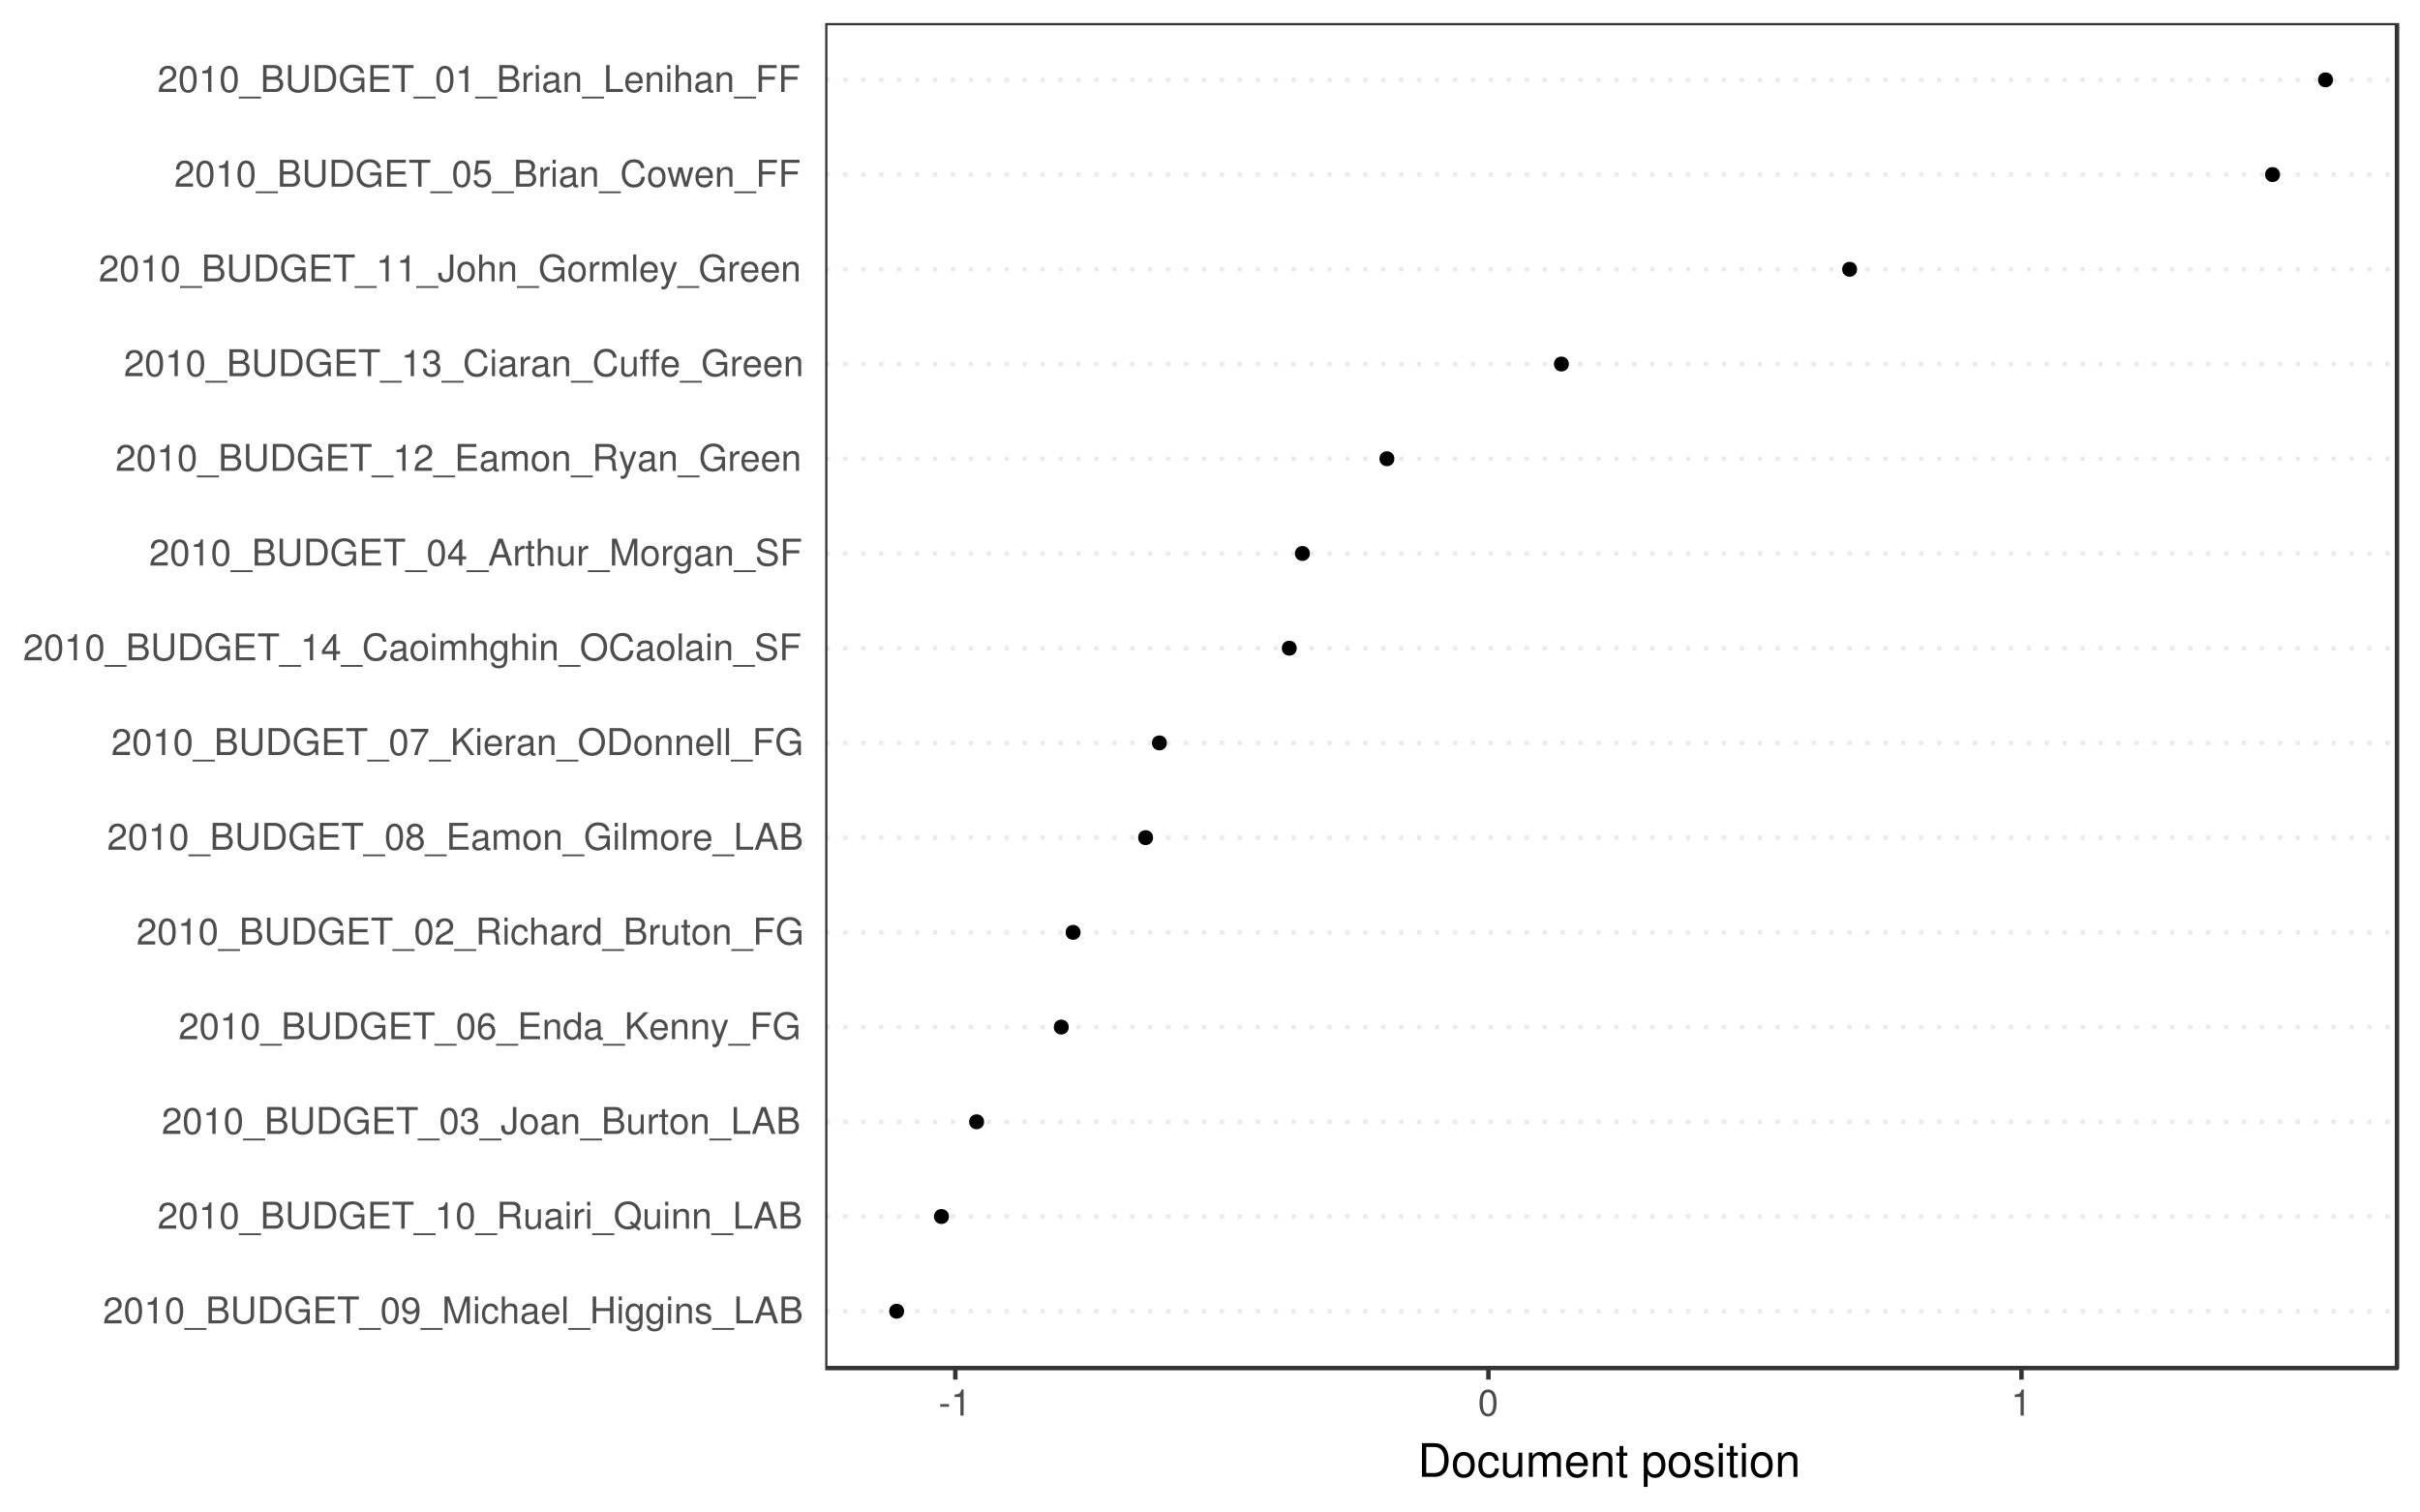 <?xml version="1.0" encoding="UTF-8"?>
<svg xmlns="http://www.w3.org/2000/svg" xmlns:xlink="http://www.w3.org/1999/xlink" width="576pt" height="360pt" viewBox="0 0 576 360" version="1.1">
<defs>
<g>
<symbol overflow="visible" id="glyph0-0">
<path style="stroke:none;" d=""/>
</symbol>
<symbol overflow="visible" id="glyph0-1">
<path style="stroke:none;" d="M 4.453 -0.766 L 1.172 -0.766 C 1.25 -1.281 1.531 -1.594 2.297 -2.047 L 3.172 -2.531 C 4.047 -3 4.5 -3.641 4.5 -4.406 C 4.5 -4.922 4.281 -5.406 3.922 -5.75 C 3.547 -6.078 3.094 -6.234 2.5 -6.234 C 1.703 -6.234 1.125 -5.953 0.781 -5.422 C 0.547 -5.094 0.453 -4.703 0.438 -4.078 L 1.219 -4.078 C 1.234 -4.5 1.297 -4.75 1.406 -4.953 C 1.594 -5.328 2 -5.562 2.469 -5.562 C 3.172 -5.562 3.703 -5.062 3.703 -4.391 C 3.703 -3.891 3.406 -3.469 2.859 -3.156 L 2.047 -2.703 C 0.75 -1.969 0.375 -1.375 0.297 0 L 4.453 0 Z M 4.453 -0.766 "/>
</symbol>
<symbol overflow="visible" id="glyph0-2">
<path style="stroke:none;" d="M 2.422 -6.234 C 1.844 -6.234 1.312 -5.984 0.984 -5.547 C 0.578 -5 0.375 -4.172 0.375 -3.016 C 0.375 -0.922 1.078 0.203 2.422 0.203 C 3.734 0.203 4.453 -0.922 4.453 -2.969 C 4.453 -4.172 4.266 -4.984 3.859 -5.547 C 3.531 -5.984 3.016 -6.234 2.422 -6.234 Z M 2.422 -5.547 C 3.25 -5.547 3.672 -4.703 3.672 -3.031 C 3.672 -1.266 3.266 -0.438 2.406 -0.438 C 1.578 -0.438 1.172 -1.297 1.172 -3.016 C 1.172 -4.719 1.578 -5.547 2.422 -5.547 Z M 2.422 -5.547 "/>
</symbol>
<symbol overflow="visible" id="glyph0-3">
<path style="stroke:none;" d="M 2.281 -4.438 L 2.281 0 L 3.047 0 L 3.047 -6.234 L 2.547 -6.234 C 2.266 -5.281 2.094 -5.141 0.891 -5 L 0.891 -4.438 Z M 2.281 -4.438 "/>
</symbol>
<symbol overflow="visible" id="glyph0-4">
<path style="stroke:none;" d="M 5.078 1.109 L -0.188 1.109 L -0.188 1.547 L 5.078 1.547 Z M 5.078 1.109 "/>
</symbol>
<symbol overflow="visible" id="glyph0-5">
<path style="stroke:none;" d="M 0.688 0 L 3.594 0 C 4.203 0 4.641 -0.172 4.984 -0.531 C 5.297 -0.875 5.484 -1.328 5.484 -1.828 C 5.484 -2.609 5.125 -3.062 4.312 -3.391 C 4.891 -3.656 5.203 -4.141 5.203 -4.781 C 5.203 -5.25 5.016 -5.672 4.688 -5.969 C 4.359 -6.266 3.922 -6.406 3.297 -6.406 L 0.688 -6.406 Z M 1.516 -3.656 L 1.516 -5.688 L 3.094 -5.688 C 3.547 -5.688 3.812 -5.625 4.031 -5.469 C 4.25 -5.281 4.375 -5.016 4.375 -4.672 C 4.375 -4.328 4.25 -4.062 4.031 -3.875 C 3.812 -3.719 3.547 -3.656 3.094 -3.656 Z M 1.516 -0.719 L 1.516 -2.922 L 3.516 -2.922 C 3.906 -2.922 4.172 -2.828 4.359 -2.625 C 4.562 -2.422 4.656 -2.141 4.656 -1.828 C 4.656 -1.516 4.562 -1.234 4.359 -1.031 C 4.172 -0.812 3.906 -0.719 3.516 -0.719 Z M 1.516 -0.719 "/>
</symbol>
<symbol overflow="visible" id="glyph0-6">
<path style="stroke:none;" d="M 4.859 -6.406 L 4.859 -1.906 C 4.859 -1.047 4.234 -0.516 3.203 -0.516 C 2.734 -0.516 2.344 -0.641 2.031 -0.859 C 1.719 -1.094 1.562 -1.422 1.562 -1.906 L 1.562 -6.406 L 0.75 -6.406 L 0.75 -1.906 C 0.75 -0.609 1.688 0.203 3.203 0.203 C 4.703 0.203 5.672 -0.625 5.672 -1.906 L 5.672 -6.406 Z M 4.859 -6.406 "/>
</symbol>
<symbol overflow="visible" id="glyph0-7">
<path style="stroke:none;" d="M 0.781 0 L 3.25 0 C 4.875 0 5.875 -1.219 5.875 -3.203 C 5.875 -5.203 4.875 -6.406 3.25 -6.406 L 0.781 -6.406 Z M 1.594 -0.719 L 1.594 -5.688 L 3.109 -5.688 C 4.375 -5.688 5.047 -4.844 5.047 -3.203 C 5.047 -1.578 4.375 -0.719 3.109 -0.719 Z M 1.594 -0.719 "/>
</symbol>
<symbol overflow="visible" id="glyph0-8">
<path style="stroke:none;" d="M 6.234 -3.391 L 3.562 -3.391 L 3.562 -2.672 L 5.516 -2.672 L 5.516 -2.484 C 5.516 -1.344 4.672 -0.516 3.5 -0.516 C 2.844 -0.516 2.266 -0.75 1.875 -1.172 C 1.453 -1.625 1.203 -2.391 1.203 -3.188 C 1.203 -4.766 2.109 -5.797 3.453 -5.797 C 4.438 -5.797 5.141 -5.297 5.312 -4.469 L 6.156 -4.469 C 5.922 -5.766 4.938 -6.516 3.469 -6.516 C 2.688 -6.516 2.047 -6.312 1.547 -5.906 C 0.812 -5.281 0.391 -4.297 0.391 -3.141 C 0.391 -1.172 1.594 0.203 3.328 0.203 C 4.203 0.203 4.891 -0.125 5.516 -0.812 L 5.719 0.031 L 6.234 0.031 Z M 6.234 -3.391 "/>
</symbol>
<symbol overflow="visible" id="glyph0-9">
<path style="stroke:none;" d="M 1.609 -2.922 L 5.109 -2.922 L 5.109 -3.641 L 1.609 -3.641 L 1.609 -5.688 L 5.234 -5.688 L 5.234 -6.406 L 0.797 -6.406 L 0.797 0 L 5.391 0 L 5.391 -0.719 L 1.609 -0.719 Z M 1.609 -2.922 "/>
</symbol>
<symbol overflow="visible" id="glyph0-10">
<path style="stroke:none;" d="M 3.109 -5.688 L 5.219 -5.688 L 5.219 -6.406 L 0.188 -6.406 L 0.188 -5.688 L 2.297 -5.688 L 2.297 0 L 3.109 0 Z M 3.109 -5.688 "/>
</symbol>
<symbol overflow="visible" id="glyph0-11">
<path style="stroke:none;" d="M 0.469 -1.422 C 0.609 -0.406 1.281 0.203 2.234 0.203 C 2.922 0.203 3.547 -0.125 3.906 -0.688 C 4.297 -1.297 4.484 -2.062 4.484 -3.188 C 4.484 -4.234 4.312 -4.906 3.953 -5.469 C 3.609 -5.969 3.062 -6.234 2.375 -6.234 C 1.188 -6.234 0.328 -5.359 0.328 -4.141 C 0.328 -2.969 1.125 -2.156 2.25 -2.156 C 2.844 -2.156 3.266 -2.359 3.672 -2.844 C 3.672 -1.328 3.172 -0.484 2.281 -0.484 C 1.734 -0.484 1.359 -0.828 1.234 -1.422 Z M 2.359 -5.562 C 3.094 -5.562 3.641 -4.969 3.641 -4.156 C 3.641 -3.391 3.094 -2.844 2.344 -2.844 C 1.594 -2.844 1.125 -3.359 1.125 -4.203 C 1.125 -4.984 1.656 -5.562 2.359 -5.562 Z M 2.359 -5.562 "/>
</symbol>
<symbol overflow="visible" id="glyph0-12">
<path style="stroke:none;" d="M 4.109 0 L 5.922 -5.375 L 5.922 0 L 6.688 0 L 6.688 -6.406 L 5.562 -6.406 L 3.688 -0.828 L 1.797 -6.406 L 0.656 -6.406 L 0.656 0 L 1.438 0 L 1.438 -5.375 L 3.25 0 Z M 4.109 0 "/>
</symbol>
<symbol overflow="visible" id="glyph0-13">
<path style="stroke:none;" d="M 1.312 -4.609 L 0.594 -4.609 L 0.594 0 L 1.312 0 Z M 1.312 -6.406 L 0.578 -6.406 L 0.578 -5.484 L 1.312 -5.484 Z M 1.312 -6.406 "/>
</symbol>
<symbol overflow="visible" id="glyph0-14">
<path style="stroke:none;" d="M 4.141 -3.062 C 4.109 -3.516 4.016 -3.797 3.828 -4.062 C 3.516 -4.484 2.969 -4.734 2.328 -4.734 C 1.078 -4.734 0.266 -3.75 0.266 -2.219 C 0.266 -0.734 1.062 0.203 2.312 0.203 C 3.406 0.203 4.109 -0.453 4.203 -1.578 L 3.453 -1.578 C 3.328 -0.844 2.953 -0.469 2.328 -0.469 C 1.516 -0.469 1.031 -1.141 1.031 -2.219 C 1.031 -3.375 1.516 -4.062 2.312 -4.062 C 2.922 -4.062 3.312 -3.703 3.406 -3.062 Z M 4.141 -3.062 "/>
</symbol>
<symbol overflow="visible" id="glyph0-15">
<path style="stroke:none;" d="M 0.609 -6.406 L 0.609 0 L 1.344 0 L 1.344 -2.547 C 1.344 -3.484 1.844 -4.094 2.594 -4.094 C 2.828 -4.094 3.062 -4.016 3.25 -3.891 C 3.453 -3.734 3.547 -3.516 3.547 -3.188 L 3.547 0 L 4.281 0 L 4.281 -3.484 C 4.281 -4.25 3.719 -4.734 2.828 -4.734 C 2.172 -4.734 1.781 -4.547 1.344 -3.969 L 1.344 -6.406 Z M 0.609 -6.406 "/>
</symbol>
<symbol overflow="visible" id="glyph0-16">
<path style="stroke:none;" d="M 4.703 -0.438 C 4.625 -0.406 4.594 -0.406 4.547 -0.406 C 4.297 -0.406 4.156 -0.547 4.156 -0.781 L 4.156 -3.484 C 4.156 -4.297 3.547 -4.734 2.422 -4.734 C 1.75 -4.734 1.203 -4.547 0.891 -4.203 C 0.672 -3.969 0.594 -3.703 0.578 -3.25 L 1.312 -3.25 C 1.375 -3.812 1.703 -4.062 2.391 -4.062 C 3.047 -4.062 3.422 -3.812 3.422 -3.375 L 3.422 -3.188 C 3.422 -2.875 3.234 -2.75 2.656 -2.672 C 1.625 -2.547 1.453 -2.5 1.172 -2.391 C 0.641 -2.172 0.375 -1.766 0.375 -1.156 C 0.375 -0.328 0.953 0.203 1.875 0.203 C 2.469 0.203 2.922 0 3.453 -0.469 C 3.5 -0.016 3.734 0.203 4.203 0.203 C 4.359 0.203 4.469 0.188 4.703 0.125 Z M 3.422 -1.453 C 3.422 -1.203 3.359 -1.062 3.125 -0.859 C 2.828 -0.578 2.469 -0.438 2.047 -0.438 C 1.469 -0.438 1.141 -0.719 1.141 -1.172 C 1.141 -1.656 1.453 -1.906 2.25 -2.016 C 3.016 -2.125 3.172 -2.156 3.422 -2.281 Z M 3.422 -1.453 "/>
</symbol>
<symbol overflow="visible" id="glyph0-17">
<path style="stroke:none;" d="M 4.516 -2.062 C 4.516 -2.766 4.453 -3.188 4.328 -3.531 C 4.031 -4.281 3.328 -4.734 2.469 -4.734 C 1.172 -4.734 0.359 -3.75 0.359 -2.25 C 0.359 -0.734 1.156 0.203 2.453 0.203 C 3.5 0.203 4.234 -0.391 4.422 -1.406 L 3.672 -1.406 C 3.469 -0.797 3.062 -0.469 2.469 -0.469 C 2 -0.469 1.609 -0.688 1.359 -1.078 C 1.188 -1.344 1.125 -1.594 1.125 -2.062 Z M 1.141 -2.656 C 1.203 -3.516 1.719 -4.062 2.453 -4.062 C 3.172 -4.062 3.734 -3.469 3.734 -2.703 C 3.734 -2.688 3.734 -2.672 3.719 -2.656 Z M 1.141 -2.656 "/>
</symbol>
<symbol overflow="visible" id="glyph0-18">
<path style="stroke:none;" d="M 1.344 -6.406 L 0.594 -6.406 L 0.594 0 L 1.344 0 Z M 1.344 -6.406 "/>
</symbol>
<symbol overflow="visible" id="glyph0-19">
<path style="stroke:none;" d="M 4.844 -2.922 L 4.844 0 L 5.672 0 L 5.672 -6.406 L 4.844 -6.406 L 4.844 -3.641 L 1.547 -3.641 L 1.547 -6.406 L 0.734 -6.406 L 0.734 0 L 1.562 0 L 1.562 -2.922 Z M 4.844 -2.922 "/>
</symbol>
<symbol overflow="visible" id="glyph0-20">
<path style="stroke:none;" d="M 3.625 -4.609 L 3.625 -3.938 C 3.25 -4.484 2.812 -4.734 2.219 -4.734 C 1.047 -4.734 0.25 -3.719 0.25 -2.219 C 0.25 -1.469 0.453 -0.859 0.828 -0.406 C 1.172 -0.031 1.672 0.203 2.156 0.203 C 2.734 0.203 3.141 -0.047 3.547 -0.625 L 3.547 -0.391 C 3.547 0.234 3.469 0.609 3.297 0.875 C 3.094 1.141 2.719 1.297 2.266 1.297 C 1.938 1.297 1.641 1.219 1.438 1.062 C 1.266 0.922 1.203 0.797 1.156 0.531 L 0.406 0.531 C 0.484 1.406 1.156 1.922 2.25 1.922 C 2.922 1.922 3.516 1.703 3.812 1.328 C 4.172 0.906 4.297 0.328 4.297 -0.75 L 4.297 -4.609 Z M 2.297 -4.062 C 3.094 -4.062 3.547 -3.391 3.547 -2.25 C 3.547 -1.141 3.078 -0.469 2.312 -0.469 C 1.5 -0.469 1.016 -1.156 1.016 -2.266 C 1.016 -3.375 1.516 -4.062 2.297 -4.062 Z M 2.297 -4.062 "/>
</symbol>
<symbol overflow="visible" id="glyph0-21">
<path style="stroke:none;" d="M 0.609 -4.609 L 0.609 0 L 1.359 0 L 1.359 -2.547 C 1.359 -3.484 1.844 -4.094 2.609 -4.094 C 3.188 -4.094 3.547 -3.75 3.547 -3.188 L 3.547 0 L 4.281 0 L 4.281 -3.484 C 4.281 -4.25 3.719 -4.734 2.828 -4.734 C 2.141 -4.734 1.703 -4.484 1.297 -3.828 L 1.297 -4.609 Z M 0.609 -4.609 "/>
</symbol>
<symbol overflow="visible" id="glyph0-22">
<path style="stroke:none;" d="M 3.859 -3.328 C 3.844 -4.234 3.25 -4.734 2.188 -4.734 C 1.109 -4.734 0.406 -4.188 0.406 -3.328 C 0.406 -2.609 0.781 -2.266 1.875 -2 L 2.562 -1.844 C 3.062 -1.719 3.266 -1.531 3.266 -1.203 C 3.266 -0.766 2.844 -0.469 2.203 -0.469 C 1.797 -0.469 1.469 -0.594 1.281 -0.781 C 1.172 -0.922 1.125 -1.047 1.078 -1.375 L 0.297 -1.375 C 0.328 -0.312 0.938 0.203 2.141 0.203 C 3.297 0.203 4.031 -0.375 4.031 -1.266 C 4.031 -1.938 3.656 -2.328 2.734 -2.547 L 2.031 -2.703 C 1.438 -2.844 1.172 -3.047 1.172 -3.375 C 1.172 -3.797 1.562 -4.062 2.156 -4.062 C 2.75 -4.062 3.062 -3.812 3.078 -3.328 Z M 3.859 -3.328 "/>
</symbol>
<symbol overflow="visible" id="glyph0-23">
<path style="stroke:none;" d="M 1.516 -6.406 L 0.703 -6.406 L 0.703 0 L 4.688 0 L 4.688 -0.719 L 1.516 -0.719 Z M 1.516 -6.406 "/>
</symbol>
<symbol overflow="visible" id="glyph0-24">
<path style="stroke:none;" d="M 4.172 -1.922 L 4.828 0 L 5.75 0 L 3.5 -6.406 L 2.438 -6.406 L 0.156 0 L 1.016 0 L 1.703 -1.922 Z M 3.938 -2.609 L 1.906 -2.609 L 2.953 -5.531 Z M 3.938 -2.609 "/>
</symbol>
<symbol overflow="visible" id="glyph0-25">
<path style="stroke:none;" d="M 1.641 -2.766 L 3.75 -2.766 C 4.484 -2.766 4.797 -2.406 4.797 -1.625 L 4.797 -1.047 C 4.797 -0.656 4.859 -0.266 4.984 0 L 5.969 0 L 5.969 -0.203 C 5.672 -0.406 5.609 -0.641 5.594 -1.5 C 5.578 -2.547 5.406 -2.875 4.719 -3.172 C 5.438 -3.516 5.734 -3.969 5.734 -4.703 C 5.734 -5.812 5.031 -6.406 3.781 -6.406 L 0.812 -6.406 L 0.812 0 L 1.641 0 Z M 1.641 -3.484 L 1.641 -5.688 L 3.609 -5.688 C 4.078 -5.688 4.344 -5.625 4.547 -5.438 C 4.766 -5.266 4.875 -4.969 4.875 -4.578 C 4.875 -3.828 4.484 -3.484 3.609 -3.484 Z M 1.641 -3.484 "/>
</symbol>
<symbol overflow="visible" id="glyph0-26">
<path style="stroke:none;" d="M 4.234 0 L 4.234 -4.609 L 3.516 -4.609 L 3.516 -2 C 3.516 -1.062 3.016 -0.438 2.25 -0.438 C 1.672 -0.438 1.297 -0.797 1.297 -1.344 L 1.297 -4.609 L 0.578 -4.609 L 0.578 -1.062 C 0.578 -0.297 1.141 0.203 2.047 0.203 C 2.719 0.203 3.156 -0.031 3.578 -0.641 L 3.578 0 Z M 4.234 0 "/>
</symbol>
<symbol overflow="visible" id="glyph0-27">
<path style="stroke:none;" d="M 0.609 -4.609 L 0.609 0 L 1.344 0 L 1.344 -2.391 C 1.344 -3.047 1.516 -3.484 1.859 -3.734 C 2.094 -3.906 2.312 -3.953 2.828 -3.969 L 2.828 -4.719 C 2.703 -4.734 2.641 -4.734 2.547 -4.734 C 2.062 -4.734 1.703 -4.453 1.281 -3.781 L 1.281 -4.609 Z M 0.609 -4.609 "/>
</symbol>
<symbol overflow="visible" id="glyph0-28">
<path style="stroke:none;" d="M 6.453 0.016 L 5.625 -0.672 C 6.234 -1.344 6.531 -2.156 6.531 -3.172 C 6.531 -5.156 5.281 -6.516 3.438 -6.516 C 1.578 -6.516 0.328 -5.156 0.328 -3.156 C 0.328 -1.156 1.578 0.203 3.438 0.203 C 4.062 0.203 4.594 0.062 5.109 -0.25 L 6.031 0.516 Z M 4.234 -1.797 L 3.828 -1.312 L 4.484 -0.766 C 4.094 -0.594 3.812 -0.516 3.422 -0.516 C 2.062 -0.516 1.156 -1.578 1.156 -3.156 C 1.156 -4.734 2.062 -5.797 3.438 -5.797 C 4.797 -5.797 5.703 -4.734 5.703 -3.172 C 5.703 -2.344 5.484 -1.703 5.016 -1.156 Z M 4.234 -1.797 "/>
</symbol>
<symbol overflow="visible" id="glyph0-29">
<path style="stroke:none;" d="M 1.938 -2.859 L 2.047 -2.859 L 2.359 -2.875 C 3.219 -2.875 3.656 -2.484 3.656 -1.734 C 3.656 -0.953 3.172 -0.484 2.359 -0.484 C 1.516 -0.484 1.109 -0.906 1.062 -1.812 L 0.281 -1.812 C 0.312 -1.312 0.406 -0.984 0.547 -0.703 C 0.875 -0.109 1.484 0.203 2.344 0.203 C 3.625 0.203 4.453 -0.562 4.453 -1.734 C 4.453 -2.531 4.141 -2.969 3.391 -3.234 C 3.969 -3.453 4.266 -3.891 4.266 -4.516 C 4.266 -5.594 3.547 -6.234 2.359 -6.234 C 1.109 -6.234 0.438 -5.547 0.406 -4.219 L 1.188 -4.219 C 1.203 -4.594 1.234 -4.812 1.328 -5 C 1.5 -5.344 1.891 -5.562 2.375 -5.562 C 3.062 -5.562 3.469 -5.156 3.469 -4.5 C 3.469 -4.062 3.312 -3.797 2.969 -3.656 C 2.766 -3.562 2.484 -3.531 1.938 -3.516 Z M 1.938 -2.859 "/>
</symbol>
<symbol overflow="visible" id="glyph0-30">
<path style="stroke:none;" d="M 2.922 -6.406 L 2.922 -1.906 C 2.922 -1.391 2.875 -1.094 2.734 -0.875 C 2.562 -0.641 2.266 -0.484 1.938 -0.484 C 1.328 -0.484 0.984 -0.891 0.984 -1.641 L 0.984 -2.062 L 0.156 -2.062 L 0.156 -1.5 C 0.156 -0.453 0.828 0.203 1.938 0.203 C 3.047 0.203 3.75 -0.5 3.75 -1.594 L 3.75 -6.406 Z M 2.922 -6.406 "/>
</symbol>
<symbol overflow="visible" id="glyph0-31">
<path style="stroke:none;" d="M 2.391 -4.734 C 1.094 -4.734 0.312 -3.812 0.312 -2.266 C 0.312 -0.719 1.094 0.203 2.406 0.203 C 3.688 0.203 4.484 -0.719 4.484 -2.234 C 4.484 -3.828 3.719 -4.734 2.391 -4.734 Z M 2.406 -4.062 C 3.234 -4.062 3.719 -3.391 3.719 -2.25 C 3.719 -1.156 3.203 -0.469 2.406 -0.469 C 1.578 -0.469 1.078 -1.156 1.078 -2.266 C 1.078 -3.375 1.578 -4.062 2.406 -4.062 Z M 2.406 -4.062 "/>
</symbol>
<symbol overflow="visible" id="glyph0-32">
<path style="stroke:none;" d="M 2.234 -4.609 L 1.484 -4.609 L 1.484 -5.875 L 0.75 -5.875 L 0.75 -4.609 L 0.125 -4.609 L 0.125 -4.016 L 0.75 -4.016 L 0.75 -0.531 C 0.75 -0.062 1.062 0.203 1.641 0.203 C 1.812 0.203 1.984 0.188 2.234 0.141 L 2.234 -0.469 C 2.141 -0.453 2.016 -0.438 1.875 -0.438 C 1.562 -0.438 1.484 -0.531 1.484 -0.859 L 1.484 -4.016 L 2.234 -4.016 Z M 2.234 -4.609 "/>
</symbol>
<symbol overflow="visible" id="glyph0-33">
<path style="stroke:none;" d="M 4.375 -4.609 C 4.234 -5.625 3.562 -6.234 2.609 -6.234 C 1.922 -6.234 1.312 -5.906 0.938 -5.344 C 0.547 -4.734 0.375 -3.969 0.375 -2.844 C 0.375 -1.797 0.531 -1.125 0.906 -0.578 C 1.234 -0.078 1.781 0.203 2.469 0.203 C 3.656 0.203 4.516 -0.672 4.516 -1.906 C 4.516 -3.062 3.719 -3.875 2.609 -3.875 C 1.984 -3.875 1.5 -3.641 1.172 -3.188 C 1.172 -4.703 1.672 -5.547 2.562 -5.547 C 3.109 -5.547 3.484 -5.203 3.609 -4.609 Z M 2.5 -3.188 C 3.25 -3.188 3.719 -2.672 3.719 -1.844 C 3.719 -1.062 3.188 -0.484 2.484 -0.484 C 1.766 -0.484 1.219 -1.078 1.219 -1.875 C 1.219 -2.656 1.734 -3.188 2.5 -3.188 Z M 2.5 -3.188 "/>
</symbol>
<symbol overflow="visible" id="glyph0-34">
<path style="stroke:none;" d="M 4.359 -6.406 L 3.625 -6.406 L 3.625 -4.031 C 3.312 -4.5 2.828 -4.734 2.203 -4.734 C 1.016 -4.734 0.234 -3.781 0.234 -2.312 C 0.234 -0.75 1 0.203 2.234 0.203 C 2.875 0.203 3.312 -0.031 3.703 -0.609 L 3.703 0 L 4.359 0 Z M 2.328 -4.062 C 3.125 -4.062 3.625 -3.359 3.625 -2.25 C 3.625 -1.188 3.109 -0.484 2.344 -0.484 C 1.531 -0.484 1 -1.203 1 -2.266 C 1 -3.344 1.531 -4.062 2.328 -4.062 Z M 2.328 -4.062 "/>
</symbol>
<symbol overflow="visible" id="glyph0-35">
<path style="stroke:none;" d="M 1.516 -2.25 L 2.562 -3.297 L 4.828 0 L 5.781 0 L 3.156 -3.797 L 5.766 -6.406 L 4.703 -6.406 L 1.516 -3.172 L 1.516 -6.406 L 0.688 -6.406 L 0.688 0 L 1.516 0 Z M 1.516 -2.25 "/>
</symbol>
<symbol overflow="visible" id="glyph0-36">
<path style="stroke:none;" d="M 3.406 -4.609 L 2.141 -1.016 L 0.953 -4.609 L 0.172 -4.609 L 1.734 0.016 L 1.453 0.75 C 1.344 1.078 1.172 1.203 0.859 1.203 C 0.75 1.203 0.641 1.172 0.469 1.141 L 0.469 1.797 C 0.625 1.875 0.781 1.922 0.969 1.922 C 1.203 1.922 1.453 1.844 1.656 1.703 C 1.875 1.531 2.016 1.344 2.156 0.969 L 4.203 -4.609 Z M 3.406 -4.609 "/>
</symbol>
<symbol overflow="visible" id="glyph0-37">
<path style="stroke:none;" d="M 1.609 -2.922 L 4.672 -2.922 L 4.672 -3.641 L 1.609 -3.641 L 1.609 -5.688 L 5.094 -5.688 L 5.094 -6.406 L 0.797 -6.406 L 0.797 0 L 1.609 0 Z M 1.609 -2.922 "/>
</symbol>
<symbol overflow="visible" id="glyph0-38">
<path style="stroke:none;" d="M 3.438 -3.281 C 4.078 -3.672 4.297 -3.984 4.297 -4.578 C 4.297 -5.547 3.531 -6.234 2.422 -6.234 C 1.312 -6.234 0.547 -5.547 0.547 -4.578 C 0.547 -4 0.75 -3.672 1.391 -3.281 C 0.672 -2.938 0.328 -2.422 0.328 -1.734 C 0.328 -0.594 1.188 0.203 2.422 0.203 C 3.656 0.203 4.516 -0.594 4.516 -1.719 C 4.516 -2.422 4.156 -2.938 3.438 -3.281 Z M 2.422 -5.547 C 3.078 -5.547 3.5 -5.156 3.5 -4.562 C 3.5 -3.969 3.062 -3.594 2.422 -3.594 C 1.766 -3.594 1.344 -3.969 1.344 -4.562 C 1.344 -5.156 1.766 -5.547 2.422 -5.547 Z M 2.422 -2.938 C 3.188 -2.938 3.719 -2.453 3.719 -1.719 C 3.719 -0.969 3.188 -0.484 2.406 -0.484 C 1.641 -0.484 1.125 -0.984 1.125 -1.719 C 1.125 -2.453 1.641 -2.938 2.422 -2.938 Z M 2.422 -2.938 "/>
</symbol>
<symbol overflow="visible" id="glyph0-39">
<path style="stroke:none;" d="M 0.609 -4.609 L 0.609 0 L 1.359 0 L 1.359 -2.891 C 1.359 -3.562 1.844 -4.094 2.438 -4.094 C 2.984 -4.094 3.297 -3.766 3.297 -3.172 L 3.297 0 L 4.031 0 L 4.031 -2.891 C 4.031 -3.562 4.516 -4.094 5.109 -4.094 C 5.641 -4.094 5.969 -3.75 5.969 -3.172 L 5.969 0 L 6.703 0 L 6.703 -3.453 C 6.703 -4.281 6.234 -4.734 5.359 -4.734 C 4.75 -4.734 4.375 -4.562 3.953 -4.031 C 3.672 -4.531 3.312 -4.734 2.703 -4.734 C 2.094 -4.734 1.688 -4.516 1.297 -3.953 L 1.297 -4.609 Z M 0.609 -4.609 "/>
</symbol>
<symbol overflow="visible" id="glyph0-40">
<path style="stroke:none;" d="M 4.578 -6.234 L 0.406 -6.234 L 0.406 -5.469 L 3.781 -5.469 C 2.281 -3.359 1.688 -2.047 1.219 0 L 2.047 0 C 2.391 -2 3.172 -3.719 4.578 -5.594 Z M 4.578 -6.234 "/>
</symbol>
<symbol overflow="visible" id="glyph0-41">
<path style="stroke:none;" d="M 3.422 -6.516 C 1.578 -6.516 0.328 -5.156 0.328 -3.156 C 0.328 -1.156 1.578 0.203 3.438 0.203 C 4.203 0.203 4.906 -0.031 5.422 -0.469 C 6.109 -1.062 6.531 -2.062 6.531 -3.109 C 6.531 -5.172 5.297 -6.516 3.422 -6.516 Z M 3.422 -5.797 C 4.812 -5.797 5.703 -4.734 5.703 -3.125 C 5.703 -1.578 4.781 -0.516 3.438 -0.516 C 2.062 -0.516 1.156 -1.578 1.156 -3.156 C 1.156 -4.734 2.062 -5.797 3.422 -5.797 Z M 3.422 -5.797 "/>
</symbol>
<symbol overflow="visible" id="glyph0-42">
<path style="stroke:none;" d="M 2.875 -1.5 L 2.875 0 L 3.656 0 L 3.656 -1.5 L 4.578 -1.5 L 4.578 -2.188 L 3.656 -2.188 L 3.656 -6.234 L 3.078 -6.234 L 0.25 -2.312 L 0.25 -1.5 Z M 2.875 -2.188 L 0.922 -2.188 L 2.875 -4.922 Z M 2.875 -2.188 "/>
</symbol>
<symbol overflow="visible" id="glyph0-43">
<path style="stroke:none;" d="M 5.828 -4.422 C 5.562 -5.828 4.766 -6.516 3.359 -6.516 C 2.484 -6.516 1.797 -6.25 1.312 -5.719 C 0.734 -5.078 0.422 -4.172 0.422 -3.125 C 0.422 -2.078 0.75 -1.172 1.359 -0.547 C 1.844 -0.031 2.484 0.203 3.312 0.203 C 4.875 0.203 5.766 -0.641 5.953 -2.344 L 5.109 -2.344 C 5.047 -1.906 4.953 -1.594 4.828 -1.344 C 4.562 -0.812 4.016 -0.516 3.328 -0.516 C 2.047 -0.516 1.234 -1.547 1.234 -3.141 C 1.234 -4.781 2.016 -5.797 3.25 -5.797 C 3.781 -5.797 4.25 -5.641 4.516 -5.391 C 4.766 -5.172 4.891 -4.906 4.984 -4.422 Z M 5.828 -4.422 "/>
</symbol>
<symbol overflow="visible" id="glyph0-44">
<path style="stroke:none;" d="M 5.25 -4.531 C 5.234 -5.781 4.375 -6.516 2.891 -6.516 C 1.484 -6.516 0.609 -5.797 0.609 -4.641 C 0.609 -3.859 1.031 -3.359 1.875 -3.141 L 3.469 -2.719 C 4.281 -2.5 4.641 -2.188 4.641 -1.688 C 4.641 -1.344 4.453 -0.984 4.188 -0.797 C 3.938 -0.609 3.531 -0.516 3.016 -0.516 C 2.312 -0.516 1.844 -0.688 1.531 -1.062 C 1.297 -1.344 1.188 -1.641 1.203 -2.047 L 0.422 -2.047 C 0.438 -1.453 0.547 -1.062 0.797 -0.719 C 1.234 -0.109 1.984 0.203 2.953 0.203 C 3.719 0.203 4.344 0.031 4.766 -0.297 C 5.188 -0.641 5.469 -1.203 5.469 -1.766 C 5.469 -2.547 4.969 -3.125 4.094 -3.375 L 2.484 -3.797 C 1.719 -4.016 1.438 -4.25 1.438 -4.75 C 1.438 -5.406 2 -5.828 2.875 -5.828 C 3.891 -5.828 4.453 -5.359 4.469 -4.531 Z M 5.25 -4.531 "/>
</symbol>
<symbol overflow="visible" id="glyph0-45">
<path style="stroke:none;" d="M 2.266 -4.609 L 1.5 -4.609 L 1.5 -5.328 C 1.5 -5.641 1.688 -5.797 2.016 -5.797 C 2.078 -5.797 2.109 -5.797 2.266 -5.781 L 2.266 -6.391 C 2.109 -6.438 2 -6.438 1.859 -6.438 C 1.172 -6.438 0.781 -6.047 0.781 -5.391 L 0.781 -4.609 L 0.156 -4.609 L 0.156 -4.016 L 0.781 -4.016 L 0.781 0 L 1.5 0 L 1.5 -4.016 L 2.266 -4.016 Z M 2.266 -4.609 "/>
</symbol>
<symbol overflow="visible" id="glyph0-46">
<path style="stroke:none;" d="M 4.188 -6.234 L 0.969 -6.234 L 0.5 -2.844 L 1.219 -2.844 C 1.578 -3.266 1.875 -3.422 2.359 -3.422 C 3.188 -3.422 3.719 -2.844 3.719 -1.922 C 3.719 -1.031 3.203 -0.484 2.359 -0.484 C 1.688 -0.484 1.266 -0.828 1.078 -1.531 L 0.312 -1.531 C 0.406 -1.016 0.5 -0.781 0.688 -0.547 C 1.031 -0.078 1.672 0.203 2.375 0.203 C 3.641 0.203 4.516 -0.719 4.516 -2.031 C 4.516 -3.266 3.688 -4.109 2.5 -4.109 C 2.062 -4.109 1.703 -4 1.344 -3.734 L 1.594 -5.469 L 4.188 -5.469 Z M 4.188 -6.234 "/>
</symbol>
<symbol overflow="visible" id="glyph0-47">
<path style="stroke:none;" d="M 4.875 0 L 6.234 -4.609 L 5.406 -4.609 L 4.484 -1.016 L 3.578 -4.609 L 2.688 -4.609 L 1.797 -1.016 L 0.859 -4.609 L 0.047 -4.609 L 1.391 0 L 2.219 0 L 3.109 -3.609 L 4.031 0 Z M 4.875 0 "/>
</symbol>
<symbol overflow="visible" id="glyph0-48">
<path style="stroke:none;" d="M 2.5 -2.75 L 0.406 -2.75 L 0.406 -2.109 L 2.5 -2.109 Z M 2.5 -2.75 "/>
</symbol>
<symbol overflow="visible" id="glyph1-0">
<path style="stroke:none;" d=""/>
</symbol>
<symbol overflow="visible" id="glyph1-1">
<path style="stroke:none;" d="M 0.984 0 L 4.062 0 C 6.094 0 7.344 -1.516 7.344 -4.016 C 7.344 -6.5 6.109 -8.016 4.062 -8.016 L 0.984 -8.016 Z M 2 -0.906 L 2 -7.109 L 3.891 -7.109 C 5.484 -7.109 6.312 -6.047 6.312 -4 C 6.312 -1.984 5.484 -0.906 3.891 -0.906 Z M 2 -0.906 "/>
</symbol>
<symbol overflow="visible" id="glyph1-2">
<path style="stroke:none;" d="M 2.984 -5.922 C 1.375 -5.922 0.391 -4.781 0.391 -2.844 C 0.391 -0.906 1.359 0.25 3 0.25 C 4.625 0.25 5.609 -0.906 5.609 -2.797 C 5.609 -4.781 4.656 -5.922 2.984 -5.922 Z M 3 -5.078 C 4.031 -5.078 4.656 -4.234 4.656 -2.812 C 4.656 -1.453 4.016 -0.594 3 -0.594 C 1.984 -0.594 1.359 -1.438 1.359 -2.844 C 1.359 -4.219 1.984 -5.078 3 -5.078 Z M 3 -5.078 "/>
</symbol>
<symbol overflow="visible" id="glyph1-3">
<path style="stroke:none;" d="M 5.188 -3.828 C 5.141 -4.391 5.016 -4.75 4.797 -5.078 C 4.406 -5.609 3.703 -5.922 2.906 -5.922 C 1.359 -5.922 0.344 -4.703 0.344 -2.781 C 0.344 -0.922 1.328 0.25 2.891 0.25 C 4.266 0.25 5.141 -0.578 5.25 -1.984 L 4.328 -1.984 C 4.172 -1.062 3.703 -0.594 2.922 -0.594 C 1.906 -0.594 1.297 -1.422 1.297 -2.781 C 1.297 -4.219 1.891 -5.078 2.891 -5.078 C 3.656 -5.078 4.141 -4.625 4.25 -3.828 Z M 5.188 -3.828 "/>
</symbol>
<symbol overflow="visible" id="glyph1-4">
<path style="stroke:none;" d="M 5.297 0 L 5.297 -5.766 L 4.391 -5.766 L 4.391 -2.5 C 4.391 -1.312 3.766 -0.547 2.812 -0.547 C 2.094 -0.547 1.625 -0.984 1.625 -1.688 L 1.625 -5.766 L 0.719 -5.766 L 0.719 -1.312 C 0.719 -0.359 1.438 0.25 2.547 0.25 C 3.406 0.25 3.938 -0.047 4.484 -0.797 L 4.484 0 Z M 5.297 0 "/>
</symbol>
<symbol overflow="visible" id="glyph1-5">
<path style="stroke:none;" d="M 0.766 -5.766 L 0.766 0 L 1.688 0 L 1.688 -3.625 C 1.688 -4.453 2.297 -5.125 3.047 -5.125 C 3.734 -5.125 4.109 -4.703 4.109 -3.969 L 4.109 0 L 5.031 0 L 5.031 -3.625 C 5.031 -4.453 5.641 -5.125 6.391 -5.125 C 7.062 -5.125 7.453 -4.703 7.453 -3.969 L 7.453 0 L 8.375 0 L 8.375 -4.328 C 8.375 -5.359 7.781 -5.922 6.703 -5.922 C 5.938 -5.922 5.484 -5.703 4.938 -5.047 C 4.594 -5.672 4.141 -5.922 3.391 -5.922 C 2.625 -5.922 2.109 -5.641 1.609 -4.953 L 1.609 -5.766 Z M 0.766 -5.766 "/>
</symbol>
<symbol overflow="visible" id="glyph1-6">
<path style="stroke:none;" d="M 5.641 -2.578 C 5.641 -3.453 5.578 -3.984 5.406 -4.406 C 5.031 -5.359 4.156 -5.922 3.078 -5.922 C 1.469 -5.922 0.438 -4.703 0.438 -2.812 C 0.438 -0.906 1.438 0.25 3.062 0.25 C 4.375 0.25 5.297 -0.5 5.516 -1.75 L 4.594 -1.75 C 4.344 -0.984 3.828 -0.594 3.094 -0.594 C 2.516 -0.594 2.016 -0.859 1.703 -1.344 C 1.484 -1.672 1.406 -2 1.391 -2.578 Z M 1.422 -3.328 C 1.5 -4.391 2.141 -5.078 3.062 -5.078 C 3.969 -5.078 4.656 -4.328 4.656 -3.391 C 4.656 -3.359 4.656 -3.344 4.656 -3.328 Z M 1.422 -3.328 "/>
</symbol>
<symbol overflow="visible" id="glyph1-7">
<path style="stroke:none;" d="M 0.766 -5.766 L 0.766 0 L 1.688 0 L 1.688 -3.172 C 1.688 -4.359 2.312 -5.125 3.25 -5.125 C 3.984 -5.125 4.438 -4.688 4.438 -4 L 4.438 0 L 5.359 0 L 5.359 -4.359 C 5.359 -5.312 4.641 -5.922 3.531 -5.922 C 2.672 -5.922 2.125 -5.594 1.609 -4.797 L 1.609 -5.766 Z M 0.766 -5.766 "/>
</symbol>
<symbol overflow="visible" id="glyph1-8">
<path style="stroke:none;" d="M 2.797 -5.766 L 1.844 -5.766 L 1.844 -7.344 L 0.938 -7.344 L 0.938 -5.766 L 0.156 -5.766 L 0.156 -5.016 L 0.938 -5.016 L 0.938 -0.656 C 0.938 -0.078 1.328 0.25 2.047 0.25 C 2.266 0.25 2.484 0.234 2.797 0.172 L 2.797 -0.594 C 2.672 -0.562 2.531 -0.547 2.359 -0.547 C 1.953 -0.547 1.844 -0.656 1.844 -1.062 L 1.844 -5.016 L 2.797 -5.016 Z M 2.797 -5.766 "/>
</symbol>
<symbol overflow="visible" id="glyph1-9">
<path style="stroke:none;" d=""/>
</symbol>
<symbol overflow="visible" id="glyph1-10">
<path style="stroke:none;" d="M 0.594 2.391 L 1.516 2.391 L 1.516 -0.609 C 2 -0.016 2.547 0.25 3.281 0.25 C 4.781 0.25 5.75 -0.953 5.75 -2.781 C 5.75 -4.719 4.812 -5.922 3.281 -5.922 C 2.5 -5.922 1.875 -5.578 1.438 -4.891 L 1.438 -5.766 L 0.594 -5.766 Z M 3.125 -5.078 C 4.141 -5.078 4.797 -4.188 4.797 -2.812 C 4.797 -1.5 4.125 -0.609 3.125 -0.609 C 2.156 -0.609 1.516 -1.484 1.516 -2.844 C 1.516 -4.188 2.156 -5.078 3.125 -5.078 Z M 3.125 -5.078 "/>
</symbol>
<symbol overflow="visible" id="glyph1-11">
<path style="stroke:none;" d="M 4.812 -4.156 C 4.812 -5.297 4.062 -5.922 2.734 -5.922 C 1.391 -5.922 0.516 -5.234 0.516 -4.172 C 0.516 -3.266 0.984 -2.844 2.344 -2.516 L 3.203 -2.297 C 3.844 -2.141 4.094 -1.906 4.094 -1.5 C 4.094 -0.953 3.547 -0.594 2.75 -0.594 C 2.25 -0.594 1.844 -0.734 1.609 -0.984 C 1.469 -1.141 1.391 -1.312 1.344 -1.719 L 0.375 -1.719 C 0.422 -0.391 1.172 0.25 2.672 0.25 C 4.125 0.25 5.047 -0.469 5.047 -1.578 C 5.047 -2.438 4.562 -2.906 3.422 -3.172 L 2.547 -3.391 C 1.797 -3.562 1.469 -3.812 1.469 -4.219 C 1.469 -4.734 1.953 -5.078 2.688 -5.078 C 3.438 -5.078 3.828 -4.766 3.844 -4.156 Z M 4.812 -4.156 "/>
</symbol>
<symbol overflow="visible" id="glyph1-12">
<path style="stroke:none;" d="M 1.656 -5.766 L 0.734 -5.766 L 0.734 0 L 1.656 0 Z M 1.656 -8.016 L 0.719 -8.016 L 0.719 -6.859 L 1.656 -6.859 Z M 1.656 -8.016 "/>
</symbol>
</g>
<clipPath id="clip1">
  <path d="M 196.41 311 L 571.52 311 L 571.52 313 L 196.41 313 Z M 196.41 311 "/>
</clipPath>
<clipPath id="clip2">
  <path d="M 196.41 289 L 571.52 289 L 571.52 291 L 196.41 291 Z M 196.41 289 "/>
</clipPath>
<clipPath id="clip3">
  <path d="M 196.41 266 L 571.52 266 L 571.52 268 L 196.41 268 Z M 196.41 266 "/>
</clipPath>
<clipPath id="clip4">
  <path d="M 196.41 243 L 571.52 243 L 571.52 245 L 196.41 245 Z M 196.41 243 "/>
</clipPath>
<clipPath id="clip5">
  <path d="M 196.41 221 L 571.52 221 L 571.52 223 L 196.41 223 Z M 196.41 221 "/>
</clipPath>
<clipPath id="clip6">
  <path d="M 196.41 198 L 571.52 198 L 571.52 200 L 196.41 200 Z M 196.41 198 "/>
</clipPath>
<clipPath id="clip7">
  <path d="M 196.41 176 L 571.52 176 L 571.52 178 L 196.41 178 Z M 196.41 176 "/>
</clipPath>
<clipPath id="clip8">
  <path d="M 196.41 153 L 571.52 153 L 571.52 155 L 196.41 155 Z M 196.41 153 "/>
</clipPath>
<clipPath id="clip9">
  <path d="M 196.41 131 L 571.52 131 L 571.52 133 L 196.41 133 Z M 196.41 131 "/>
</clipPath>
<clipPath id="clip10">
  <path d="M 196.41 108 L 571.52 108 L 571.52 110 L 196.41 110 Z M 196.41 108 "/>
</clipPath>
<clipPath id="clip11">
  <path d="M 196.41 86 L 571.52 86 L 571.52 88 L 196.41 88 Z M 196.41 86 "/>
</clipPath>
<clipPath id="clip12">
  <path d="M 196.41 63 L 571.52 63 L 571.52 65 L 196.41 65 Z M 196.41 63 "/>
</clipPath>
<clipPath id="clip13">
  <path d="M 196.41 41 L 571.52 41 L 571.52 43 L 196.41 43 Z M 196.41 41 "/>
</clipPath>
<clipPath id="clip14">
  <path d="M 196.41 18 L 571.52 18 L 571.52 20 L 196.41 20 Z M 196.41 18 "/>
</clipPath>
<clipPath id="clip15">
  <path d="M 196.41 5.48 L 571.52 5.48 L 571.52 326.625 L 196.41 326.625 Z M 196.41 5.48 "/>
</clipPath>
</defs>
<g id="surface2">
<rect x="0" y="0" width="576" height="360" style="fill:rgb(100%,100%,100%);fill-opacity:1;stroke:none;"/>
<g clip-path="url(#clip1)" clip-rule="nonzero">
<path style="fill:none;stroke-width:1.067;stroke-linecap:butt;stroke-linejoin:round;stroke:rgb(92.157%,92.157%,92.157%);stroke-opacity:1;stroke-dasharray:1.067,3.201;stroke-miterlimit:10;" d="M 196.41 312.098 L 570.52 312.098 "/>
</g>
<g clip-path="url(#clip2)" clip-rule="nonzero">
<path style="fill:none;stroke-width:1.067;stroke-linecap:butt;stroke-linejoin:round;stroke:rgb(92.157%,92.157%,92.157%);stroke-opacity:1;stroke-dasharray:1.067,3.201;stroke-miterlimit:10;" d="M 196.41 289.555 L 570.52 289.555 "/>
</g>
<g clip-path="url(#clip3)" clip-rule="nonzero">
<path style="fill:none;stroke-width:1.067;stroke-linecap:butt;stroke-linejoin:round;stroke:rgb(92.157%,92.157%,92.157%);stroke-opacity:1;stroke-dasharray:1.067,3.201;stroke-miterlimit:10;" d="M 196.41 267.008 L 570.52 267.008 "/>
</g>
<g clip-path="url(#clip4)" clip-rule="nonzero">
<path style="fill:none;stroke-width:1.067;stroke-linecap:butt;stroke-linejoin:round;stroke:rgb(92.157%,92.157%,92.157%);stroke-opacity:1;stroke-dasharray:1.067,3.201;stroke-miterlimit:10;" d="M 196.41 244.461 L 570.52 244.461 "/>
</g>
<g clip-path="url(#clip5)" clip-rule="nonzero">
<path style="fill:none;stroke-width:1.067;stroke-linecap:butt;stroke-linejoin:round;stroke:rgb(92.157%,92.157%,92.157%);stroke-opacity:1;stroke-dasharray:1.067,3.201;stroke-miterlimit:10;" d="M 196.41 221.918 L 570.52 221.918 "/>
</g>
<g clip-path="url(#clip6)" clip-rule="nonzero">
<path style="fill:none;stroke-width:1.067;stroke-linecap:butt;stroke-linejoin:round;stroke:rgb(92.157%,92.157%,92.157%);stroke-opacity:1;stroke-dasharray:1.067,3.201;stroke-miterlimit:10;" d="M 196.41 199.371 L 570.52 199.371 "/>
</g>
<g clip-path="url(#clip7)" clip-rule="nonzero">
<path style="fill:none;stroke-width:1.067;stroke-linecap:butt;stroke-linejoin:round;stroke:rgb(92.157%,92.157%,92.157%);stroke-opacity:1;stroke-dasharray:1.067,3.201;stroke-miterlimit:10;" d="M 196.41 176.824 L 570.52 176.824 "/>
</g>
<g clip-path="url(#clip8)" clip-rule="nonzero">
<path style="fill:none;stroke-width:1.067;stroke-linecap:butt;stroke-linejoin:round;stroke:rgb(92.157%,92.157%,92.157%);stroke-opacity:1;stroke-dasharray:1.067,3.201;stroke-miterlimit:10;" d="M 196.41 154.281 L 570.52 154.281 "/>
</g>
<g clip-path="url(#clip9)" clip-rule="nonzero">
<path style="fill:none;stroke-width:1.067;stroke-linecap:butt;stroke-linejoin:round;stroke:rgb(92.157%,92.157%,92.157%);stroke-opacity:1;stroke-dasharray:1.067,3.201;stroke-miterlimit:10;" d="M 196.41 131.734 L 570.52 131.734 "/>
</g>
<g clip-path="url(#clip10)" clip-rule="nonzero">
<path style="fill:none;stroke-width:1.067;stroke-linecap:butt;stroke-linejoin:round;stroke:rgb(92.157%,92.157%,92.157%);stroke-opacity:1;stroke-dasharray:1.067,3.201;stroke-miterlimit:10;" d="M 196.41 109.188 L 570.52 109.188 "/>
</g>
<g clip-path="url(#clip11)" clip-rule="nonzero">
<path style="fill:none;stroke-width:1.067;stroke-linecap:butt;stroke-linejoin:round;stroke:rgb(92.157%,92.157%,92.157%);stroke-opacity:1;stroke-dasharray:1.067,3.201;stroke-miterlimit:10;" d="M 196.41 86.645 L 570.52 86.645 "/>
</g>
<g clip-path="url(#clip12)" clip-rule="nonzero">
<path style="fill:none;stroke-width:1.067;stroke-linecap:butt;stroke-linejoin:round;stroke:rgb(92.157%,92.157%,92.157%);stroke-opacity:1;stroke-dasharray:1.067,3.201;stroke-miterlimit:10;" d="M 196.41 64.098 L 570.52 64.098 "/>
</g>
<g clip-path="url(#clip13)" clip-rule="nonzero">
<path style="fill:none;stroke-width:1.067;stroke-linecap:butt;stroke-linejoin:round;stroke:rgb(92.157%,92.157%,92.157%);stroke-opacity:1;stroke-dasharray:1.067,3.201;stroke-miterlimit:10;" d="M 196.41 41.551 L 570.52 41.551 "/>
</g>
<g clip-path="url(#clip14)" clip-rule="nonzero">
<path style="fill:none;stroke-width:1.067;stroke-linecap:butt;stroke-linejoin:round;stroke:rgb(92.157%,92.157%,92.157%);stroke-opacity:1;stroke-dasharray:1.067,3.201;stroke-miterlimit:10;" d="M 196.41 19.008 L 570.52 19.008 "/>
</g>
<path style="fill-rule:nonzero;fill:rgb(0%,0%,0%);fill-opacity:1;stroke-width:0.709;stroke-linecap:round;stroke-linejoin:round;stroke:rgb(0%,0%,0%);stroke-opacity:1;stroke-miterlimit:10;" d="M 554.938 19.008 C 554.938 20.902 552.094 20.902 552.094 19.008 C 552.094 17.113 554.938 17.113 554.938 19.008 "/>
<path style="fill-rule:nonzero;fill:rgb(0%,0%,0%);fill-opacity:1;stroke-width:0.709;stroke-linecap:round;stroke-linejoin:round;stroke:rgb(0%,0%,0%);stroke-opacity:1;stroke-miterlimit:10;" d="M 256.832 221.918 C 256.832 223.812 253.992 223.812 253.992 221.918 C 253.992 220.02 256.832 220.02 256.832 221.918 "/>
<path style="fill-rule:nonzero;fill:rgb(0%,0%,0%);fill-opacity:1;stroke-width:0.709;stroke-linecap:round;stroke-linejoin:round;stroke:rgb(0%,0%,0%);stroke-opacity:1;stroke-miterlimit:10;" d="M 233.875 267.008 C 233.875 268.902 231.031 268.902 231.031 267.008 C 231.031 265.113 233.875 265.113 233.875 267.008 "/>
<path style="fill-rule:nonzero;fill:rgb(0%,0%,0%);fill-opacity:1;stroke-width:0.709;stroke-linecap:round;stroke-linejoin:round;stroke:rgb(0%,0%,0%);stroke-opacity:1;stroke-miterlimit:10;" d="M 311.418 131.734 C 311.418 133.629 308.574 133.629 308.574 131.734 C 308.574 129.84 311.418 129.84 311.418 131.734 "/>
<path style="fill-rule:nonzero;fill:rgb(0%,0%,0%);fill-opacity:1;stroke-width:0.709;stroke-linecap:round;stroke-linejoin:round;stroke:rgb(0%,0%,0%);stroke-opacity:1;stroke-miterlimit:10;" d="M 542.32 41.551 C 542.32 43.449 539.48 43.449 539.48 41.551 C 539.48 39.656 542.32 39.656 542.32 41.551 "/>
<path style="fill-rule:nonzero;fill:rgb(0%,0%,0%);fill-opacity:1;stroke-width:0.709;stroke-linecap:round;stroke-linejoin:round;stroke:rgb(0%,0%,0%);stroke-opacity:1;stroke-miterlimit:10;" d="M 254.023 244.461 C 254.023 246.355 251.18 246.355 251.18 244.461 C 251.18 242.566 254.023 242.566 254.023 244.461 "/>
<path style="fill-rule:nonzero;fill:rgb(0%,0%,0%);fill-opacity:1;stroke-width:0.709;stroke-linecap:round;stroke-linejoin:round;stroke:rgb(0%,0%,0%);stroke-opacity:1;stroke-miterlimit:10;" d="M 277.375 176.824 C 277.375 178.719 274.535 178.719 274.535 176.824 C 274.535 174.93 277.375 174.93 277.375 176.824 "/>
<path style="fill-rule:nonzero;fill:rgb(0%,0%,0%);fill-opacity:1;stroke-width:0.709;stroke-linecap:round;stroke-linejoin:round;stroke:rgb(0%,0%,0%);stroke-opacity:1;stroke-miterlimit:10;" d="M 274.094 199.371 C 274.094 201.266 271.25 201.266 271.25 199.371 C 271.25 197.477 274.094 197.477 274.094 199.371 "/>
<path style="fill-rule:nonzero;fill:rgb(0%,0%,0%);fill-opacity:1;stroke-width:0.709;stroke-linecap:round;stroke-linejoin:round;stroke:rgb(0%,0%,0%);stroke-opacity:1;stroke-miterlimit:10;" d="M 214.836 312.098 C 214.836 313.992 211.996 313.992 211.996 312.098 C 211.996 310.203 214.836 310.203 214.836 312.098 "/>
<path style="fill-rule:nonzero;fill:rgb(0%,0%,0%);fill-opacity:1;stroke-width:0.709;stroke-linecap:round;stroke-linejoin:round;stroke:rgb(0%,0%,0%);stroke-opacity:1;stroke-miterlimit:10;" d="M 225.504 289.555 C 225.504 291.449 222.66 291.449 222.66 289.555 C 222.66 287.656 225.504 287.656 225.504 289.555 "/>
<path style="fill-rule:nonzero;fill:rgb(0%,0%,0%);fill-opacity:1;stroke-width:0.709;stroke-linecap:round;stroke-linejoin:round;stroke:rgb(0%,0%,0%);stroke-opacity:1;stroke-miterlimit:10;" d="M 441.664 64.098 C 441.664 65.992 438.824 65.992 438.824 64.098 C 438.824 62.203 441.664 62.203 441.664 64.098 "/>
<path style="fill-rule:nonzero;fill:rgb(0%,0%,0%);fill-opacity:1;stroke-width:0.709;stroke-linecap:round;stroke-linejoin:round;stroke:rgb(0%,0%,0%);stroke-opacity:1;stroke-miterlimit:10;" d="M 331.531 109.188 C 331.531 111.082 328.691 111.082 328.691 109.188 C 328.691 107.293 331.531 107.293 331.531 109.188 "/>
<path style="fill-rule:nonzero;fill:rgb(0%,0%,0%);fill-opacity:1;stroke-width:0.709;stroke-linecap:round;stroke-linejoin:round;stroke:rgb(0%,0%,0%);stroke-opacity:1;stroke-miterlimit:10;" d="M 373.062 86.645 C 373.062 88.539 370.219 88.539 370.219 86.645 C 370.219 84.75 373.062 84.75 373.062 86.645 "/>
<path style="fill-rule:nonzero;fill:rgb(0%,0%,0%);fill-opacity:1;stroke-width:0.709;stroke-linecap:round;stroke-linejoin:round;stroke:rgb(0%,0%,0%);stroke-opacity:1;stroke-miterlimit:10;" d="M 308.289 154.281 C 308.289 156.176 305.445 156.176 305.445 154.281 C 305.445 152.383 308.289 152.383 308.289 154.281 "/>
<path style="fill:none;stroke-width:0.533;stroke-linecap:butt;stroke-linejoin:round;stroke:rgb(0%,0%,0%);stroke-opacity:1;stroke-miterlimit:10;" d="M 553.516 19.008 L 553.516 19.008 "/>
<path style="fill:none;stroke-width:0.533;stroke-linecap:butt;stroke-linejoin:round;stroke:rgb(0%,0%,0%);stroke-opacity:1;stroke-miterlimit:10;" d="M 255.414 221.918 L 255.414 221.918 "/>
<path style="fill:none;stroke-width:0.533;stroke-linecap:butt;stroke-linejoin:round;stroke:rgb(0%,0%,0%);stroke-opacity:1;stroke-miterlimit:10;" d="M 232.453 267.008 L 232.453 267.008 "/>
<path style="fill:none;stroke-width:0.533;stroke-linecap:butt;stroke-linejoin:round;stroke:rgb(0%,0%,0%);stroke-opacity:1;stroke-miterlimit:10;" d="M 309.996 131.734 L 309.996 131.734 "/>
<path style="fill:none;stroke-width:0.533;stroke-linecap:butt;stroke-linejoin:round;stroke:rgb(0%,0%,0%);stroke-opacity:1;stroke-miterlimit:10;" d="M 540.898 41.551 L 540.898 41.551 "/>
<path style="fill:none;stroke-width:0.533;stroke-linecap:butt;stroke-linejoin:round;stroke:rgb(0%,0%,0%);stroke-opacity:1;stroke-miterlimit:10;" d="M 252.602 244.461 L 252.602 244.461 "/>
<path style="fill:none;stroke-width:0.533;stroke-linecap:butt;stroke-linejoin:round;stroke:rgb(0%,0%,0%);stroke-opacity:1;stroke-miterlimit:10;" d="M 275.953 176.824 L 275.953 176.824 "/>
<path style="fill:none;stroke-width:0.533;stroke-linecap:butt;stroke-linejoin:round;stroke:rgb(0%,0%,0%);stroke-opacity:1;stroke-miterlimit:10;" d="M 272.672 199.371 L 272.672 199.371 "/>
<path style="fill:none;stroke-width:0.533;stroke-linecap:butt;stroke-linejoin:round;stroke:rgb(0%,0%,0%);stroke-opacity:1;stroke-miterlimit:10;" d="M 213.414 312.098 L 213.414 312.098 "/>
<path style="fill:none;stroke-width:0.533;stroke-linecap:butt;stroke-linejoin:round;stroke:rgb(0%,0%,0%);stroke-opacity:1;stroke-miterlimit:10;" d="M 224.082 289.555 L 224.082 289.555 "/>
<path style="fill:none;stroke-width:0.533;stroke-linecap:butt;stroke-linejoin:round;stroke:rgb(0%,0%,0%);stroke-opacity:1;stroke-miterlimit:10;" d="M 440.246 64.098 L 440.246 64.098 "/>
<path style="fill:none;stroke-width:0.533;stroke-linecap:butt;stroke-linejoin:round;stroke:rgb(0%,0%,0%);stroke-opacity:1;stroke-miterlimit:10;" d="M 330.109 109.188 L 330.109 109.188 "/>
<path style="fill:none;stroke-width:0.533;stroke-linecap:butt;stroke-linejoin:round;stroke:rgb(0%,0%,0%);stroke-opacity:1;stroke-miterlimit:10;" d="M 371.641 86.645 L 371.641 86.645 "/>
<path style="fill:none;stroke-width:0.533;stroke-linecap:butt;stroke-linejoin:round;stroke:rgb(0%,0%,0%);stroke-opacity:1;stroke-miterlimit:10;" d="M 306.867 154.281 L 306.867 154.281 "/>
<path style="fill-rule:nonzero;fill:rgb(0%,0%,0%);fill-opacity:1;stroke-width:1.417;stroke-linecap:round;stroke-linejoin:round;stroke:rgb(0%,0%,0%);stroke-opacity:1;stroke-miterlimit:10;" d="M 554.332 19.008 C 554.332 20.094 552.699 20.094 552.699 19.008 C 552.699 17.918 554.332 17.918 554.332 19.008 "/>
<path style="fill-rule:nonzero;fill:rgb(0%,0%,0%);fill-opacity:1;stroke-width:1.417;stroke-linecap:round;stroke-linejoin:round;stroke:rgb(0%,0%,0%);stroke-opacity:1;stroke-miterlimit:10;" d="M 256.227 221.918 C 256.227 223.004 254.598 223.004 254.598 221.918 C 254.598 220.828 256.227 220.828 256.227 221.918 "/>
<path style="fill-rule:nonzero;fill:rgb(0%,0%,0%);fill-opacity:1;stroke-width:1.417;stroke-linecap:round;stroke-linejoin:round;stroke:rgb(0%,0%,0%);stroke-opacity:1;stroke-miterlimit:10;" d="M 233.27 267.008 C 233.27 268.094 231.637 268.094 231.637 267.008 C 231.637 265.922 233.27 265.922 233.27 267.008 "/>
<path style="fill-rule:nonzero;fill:rgb(0%,0%,0%);fill-opacity:1;stroke-width:1.417;stroke-linecap:round;stroke-linejoin:round;stroke:rgb(0%,0%,0%);stroke-opacity:1;stroke-miterlimit:10;" d="M 310.812 131.734 C 310.812 132.82 309.18 132.82 309.18 131.734 C 309.18 130.648 310.812 130.648 310.812 131.734 "/>
<path style="fill-rule:nonzero;fill:rgb(0%,0%,0%);fill-opacity:1;stroke-width:1.417;stroke-linecap:round;stroke-linejoin:round;stroke:rgb(0%,0%,0%);stroke-opacity:1;stroke-miterlimit:10;" d="M 541.715 41.551 C 541.715 42.641 540.086 42.641 540.086 41.551 C 540.086 40.465 541.715 40.465 541.715 41.551 "/>
<path style="fill-rule:nonzero;fill:rgb(0%,0%,0%);fill-opacity:1;stroke-width:1.417;stroke-linecap:round;stroke-linejoin:round;stroke:rgb(0%,0%,0%);stroke-opacity:1;stroke-miterlimit:10;" d="M 253.418 244.461 C 253.418 245.551 251.789 245.551 251.789 244.461 C 251.789 243.375 253.418 243.375 253.418 244.461 "/>
<path style="fill-rule:nonzero;fill:rgb(0%,0%,0%);fill-opacity:1;stroke-width:1.417;stroke-linecap:round;stroke-linejoin:round;stroke:rgb(0%,0%,0%);stroke-opacity:1;stroke-miterlimit:10;" d="M 276.77 176.824 C 276.77 177.914 275.141 177.914 275.141 176.824 C 275.141 175.738 276.77 175.738 276.77 176.824 "/>
<path style="fill-rule:nonzero;fill:rgb(0%,0%,0%);fill-opacity:1;stroke-width:1.417;stroke-linecap:round;stroke-linejoin:round;stroke:rgb(0%,0%,0%);stroke-opacity:1;stroke-miterlimit:10;" d="M 273.488 199.371 C 273.488 200.457 271.855 200.457 271.855 199.371 C 271.855 198.285 273.488 198.285 273.488 199.371 "/>
<path style="fill-rule:nonzero;fill:rgb(0%,0%,0%);fill-opacity:1;stroke-width:1.417;stroke-linecap:round;stroke-linejoin:round;stroke:rgb(0%,0%,0%);stroke-opacity:1;stroke-miterlimit:10;" d="M 214.23 312.098 C 214.23 313.184 212.602 313.184 212.602 312.098 C 212.602 311.012 214.23 311.012 214.23 312.098 "/>
<path style="fill-rule:nonzero;fill:rgb(0%,0%,0%);fill-opacity:1;stroke-width:1.417;stroke-linecap:round;stroke-linejoin:round;stroke:rgb(0%,0%,0%);stroke-opacity:1;stroke-miterlimit:10;" d="M 224.898 289.555 C 224.898 290.641 223.27 290.641 223.27 289.555 C 223.27 288.465 224.898 288.465 224.898 289.555 "/>
<path style="fill-rule:nonzero;fill:rgb(0%,0%,0%);fill-opacity:1;stroke-width:1.417;stroke-linecap:round;stroke-linejoin:round;stroke:rgb(0%,0%,0%);stroke-opacity:1;stroke-miterlimit:10;" d="M 441.059 64.098 C 441.059 65.184 439.43 65.184 439.43 64.098 C 439.43 63.012 441.059 63.012 441.059 64.098 "/>
<path style="fill-rule:nonzero;fill:rgb(0%,0%,0%);fill-opacity:1;stroke-width:1.417;stroke-linecap:round;stroke-linejoin:round;stroke:rgb(0%,0%,0%);stroke-opacity:1;stroke-miterlimit:10;" d="M 330.926 109.188 C 330.926 110.277 329.297 110.277 329.297 109.188 C 329.297 108.102 330.926 108.102 330.926 109.188 "/>
<path style="fill-rule:nonzero;fill:rgb(0%,0%,0%);fill-opacity:1;stroke-width:1.417;stroke-linecap:round;stroke-linejoin:round;stroke:rgb(0%,0%,0%);stroke-opacity:1;stroke-miterlimit:10;" d="M 372.457 86.645 C 372.457 87.73 370.824 87.73 370.824 86.645 C 370.824 85.555 372.457 85.555 372.457 86.645 "/>
<path style="fill-rule:nonzero;fill:rgb(0%,0%,0%);fill-opacity:1;stroke-width:1.417;stroke-linecap:round;stroke-linejoin:round;stroke:rgb(0%,0%,0%);stroke-opacity:1;stroke-miterlimit:10;" d="M 307.684 154.281 C 307.684 155.367 306.051 155.367 306.051 154.281 C 306.051 153.191 307.684 153.191 307.684 154.281 "/>
<g clip-path="url(#clip15)" clip-rule="nonzero">
<path style="fill:none;stroke-width:1.067;stroke-linecap:round;stroke-linejoin:round;stroke:rgb(20%,20%,20%);stroke-opacity:1;stroke-miterlimit:10;" d="M 196.41 325.625 L 570.52 325.625 L 570.52 5.48 L 196.41 5.48 Z M 196.41 325.625 "/>
</g>
<g style="fill:rgb(30.196%,30.196%,30.196%);fill-opacity:1;">
  <use xlink:href="#glyph0-1" x="24.48" y="314.983"/>
  <use xlink:href="#glyph0-2" x="29.371" y="314.983"/>
  <use xlink:href="#glyph0-3" x="34.262" y="314.983"/>
  <use xlink:href="#glyph0-2" x="39.152" y="314.983"/>
  <use xlink:href="#glyph0-4" x="44.043" y="314.983"/>
  <use xlink:href="#glyph0-5" x="48.934" y="314.983"/>
  <use xlink:href="#glyph0-6" x="54.801" y="314.983"/>
  <use xlink:href="#glyph0-7" x="61.152" y="314.983"/>
  <use xlink:href="#glyph0-8" x="67.504" y="314.983"/>
  <use xlink:href="#glyph0-9" x="74.348" y="314.983"/>
  <use xlink:href="#glyph0-10" x="80.215" y="314.983"/>
  <use xlink:href="#glyph0-4" x="85.59" y="314.983"/>
  <use xlink:href="#glyph0-2" x="90.48" y="314.983"/>
  <use xlink:href="#glyph0-11" x="95.371" y="314.983"/>
  <use xlink:href="#glyph0-4" x="100.262" y="314.983"/>
  <use xlink:href="#glyph0-12" x="105.152" y="314.983"/>
  <use xlink:href="#glyph0-13" x="112.48" y="314.983"/>
  <use xlink:href="#glyph0-14" x="114.434" y="314.983"/>
  <use xlink:href="#glyph0-15" x="118.832" y="314.983"/>
  <use xlink:href="#glyph0-16" x="123.723" y="314.983"/>
  <use xlink:href="#glyph0-17" x="128.613" y="314.983"/>
  <use xlink:href="#glyph0-18" x="133.504" y="314.983"/>
  <use xlink:href="#glyph0-4" x="135.457" y="314.983"/>
  <use xlink:href="#glyph0-19" x="140.348" y="314.983"/>
  <use xlink:href="#glyph0-13" x="146.699" y="314.983"/>
  <use xlink:href="#glyph0-20" x="148.652" y="314.983"/>
  <use xlink:href="#glyph0-20" x="153.543" y="314.983"/>
  <use xlink:href="#glyph0-13" x="158.434" y="314.983"/>
  <use xlink:href="#glyph0-21" x="160.387" y="314.983"/>
  <use xlink:href="#glyph0-22" x="165.277" y="314.983"/>
  <use xlink:href="#glyph0-4" x="169.676" y="314.983"/>
  <use xlink:href="#glyph0-23" x="174.566" y="314.983"/>
  <use xlink:href="#glyph0-24" x="179.457" y="314.983"/>
  <use xlink:href="#glyph0-5" x="185.324" y="314.983"/>
</g>
<g style="fill:rgb(30.196%,30.196%,30.196%);fill-opacity:1;">
  <use xlink:href="#glyph0-1" x="37.48" y="292.44"/>
  <use xlink:href="#glyph0-2" x="42.371" y="292.44"/>
  <use xlink:href="#glyph0-3" x="47.262" y="292.44"/>
  <use xlink:href="#glyph0-2" x="52.152" y="292.44"/>
  <use xlink:href="#glyph0-4" x="57.043" y="292.44"/>
  <use xlink:href="#glyph0-5" x="61.934" y="292.44"/>
  <use xlink:href="#glyph0-6" x="67.801" y="292.44"/>
  <use xlink:href="#glyph0-7" x="74.152" y="292.44"/>
  <use xlink:href="#glyph0-8" x="80.504" y="292.44"/>
  <use xlink:href="#glyph0-9" x="87.348" y="292.44"/>
  <use xlink:href="#glyph0-10" x="93.215" y="292.44"/>
  <use xlink:href="#glyph0-4" x="98.59" y="292.44"/>
  <use xlink:href="#glyph0-3" x="103.48" y="292.44"/>
  <use xlink:href="#glyph0-2" x="108.371" y="292.44"/>
  <use xlink:href="#glyph0-4" x="113.262" y="292.44"/>
  <use xlink:href="#glyph0-25" x="118.152" y="292.44"/>
  <use xlink:href="#glyph0-26" x="124.504" y="292.44"/>
  <use xlink:href="#glyph0-16" x="129.395" y="292.44"/>
  <use xlink:href="#glyph0-13" x="134.285" y="292.44"/>
  <use xlink:href="#glyph0-27" x="136.238" y="292.44"/>
  <use xlink:href="#glyph0-13" x="139.168" y="292.44"/>
  <use xlink:href="#glyph0-4" x="141.121" y="292.44"/>
  <use xlink:href="#glyph0-28" x="146.012" y="292.44"/>
  <use xlink:href="#glyph0-26" x="152.855" y="292.44"/>
  <use xlink:href="#glyph0-13" x="157.746" y="292.44"/>
  <use xlink:href="#glyph0-21" x="159.699" y="292.44"/>
  <use xlink:href="#glyph0-21" x="164.59" y="292.44"/>
  <use xlink:href="#glyph0-4" x="169.48" y="292.44"/>
  <use xlink:href="#glyph0-23" x="174.371" y="292.44"/>
  <use xlink:href="#glyph0-24" x="179.262" y="292.44"/>
  <use xlink:href="#glyph0-5" x="185.129" y="292.44"/>
</g>
<g style="fill:rgb(30.196%,30.196%,30.196%);fill-opacity:1;">
  <use xlink:href="#glyph0-1" x="38.48" y="269.894"/>
  <use xlink:href="#glyph0-2" x="43.371" y="269.894"/>
  <use xlink:href="#glyph0-3" x="48.262" y="269.894"/>
  <use xlink:href="#glyph0-2" x="53.152" y="269.894"/>
  <use xlink:href="#glyph0-4" x="58.043" y="269.894"/>
  <use xlink:href="#glyph0-5" x="62.934" y="269.894"/>
  <use xlink:href="#glyph0-6" x="68.801" y="269.894"/>
  <use xlink:href="#glyph0-7" x="75.152" y="269.894"/>
  <use xlink:href="#glyph0-8" x="81.504" y="269.894"/>
  <use xlink:href="#glyph0-9" x="88.348" y="269.894"/>
  <use xlink:href="#glyph0-10" x="94.215" y="269.894"/>
  <use xlink:href="#glyph0-4" x="99.59" y="269.894"/>
  <use xlink:href="#glyph0-2" x="104.48" y="269.894"/>
  <use xlink:href="#glyph0-29" x="109.371" y="269.894"/>
  <use xlink:href="#glyph0-4" x="114.262" y="269.894"/>
  <use xlink:href="#glyph0-30" x="119.152" y="269.894"/>
  <use xlink:href="#glyph0-31" x="123.551" y="269.894"/>
  <use xlink:href="#glyph0-16" x="128.441" y="269.894"/>
  <use xlink:href="#glyph0-21" x="133.332" y="269.894"/>
  <use xlink:href="#glyph0-4" x="138.223" y="269.894"/>
  <use xlink:href="#glyph0-5" x="143.113" y="269.894"/>
  <use xlink:href="#glyph0-26" x="148.98" y="269.894"/>
  <use xlink:href="#glyph0-27" x="153.871" y="269.894"/>
  <use xlink:href="#glyph0-32" x="156.801" y="269.894"/>
  <use xlink:href="#glyph0-31" x="159.246" y="269.894"/>
  <use xlink:href="#glyph0-21" x="164.137" y="269.894"/>
  <use xlink:href="#glyph0-4" x="169.027" y="269.894"/>
  <use xlink:href="#glyph0-23" x="173.918" y="269.894"/>
  <use xlink:href="#glyph0-24" x="178.809" y="269.894"/>
  <use xlink:href="#glyph0-5" x="184.676" y="269.894"/>
</g>
<g style="fill:rgb(30.196%,30.196%,30.196%);fill-opacity:1;">
  <use xlink:href="#glyph0-1" x="42.48" y="247.347"/>
  <use xlink:href="#glyph0-2" x="47.371" y="247.347"/>
  <use xlink:href="#glyph0-3" x="52.262" y="247.347"/>
  <use xlink:href="#glyph0-2" x="57.152" y="247.347"/>
  <use xlink:href="#glyph0-4" x="62.043" y="247.347"/>
  <use xlink:href="#glyph0-5" x="66.934" y="247.347"/>
  <use xlink:href="#glyph0-6" x="72.801" y="247.347"/>
  <use xlink:href="#glyph0-7" x="79.152" y="247.347"/>
  <use xlink:href="#glyph0-8" x="85.504" y="247.347"/>
  <use xlink:href="#glyph0-9" x="92.348" y="247.347"/>
  <use xlink:href="#glyph0-10" x="98.215" y="247.347"/>
  <use xlink:href="#glyph0-4" x="103.59" y="247.347"/>
  <use xlink:href="#glyph0-2" x="108.48" y="247.347"/>
  <use xlink:href="#glyph0-33" x="113.371" y="247.347"/>
  <use xlink:href="#glyph0-4" x="118.262" y="247.347"/>
  <use xlink:href="#glyph0-9" x="123.152" y="247.347"/>
  <use xlink:href="#glyph0-21" x="129.02" y="247.347"/>
  <use xlink:href="#glyph0-34" x="133.91" y="247.347"/>
  <use xlink:href="#glyph0-16" x="138.801" y="247.347"/>
  <use xlink:href="#glyph0-4" x="143.691" y="247.347"/>
  <use xlink:href="#glyph0-35" x="148.582" y="247.347"/>
  <use xlink:href="#glyph0-17" x="154.449" y="247.347"/>
  <use xlink:href="#glyph0-21" x="159.34" y="247.347"/>
  <use xlink:href="#glyph0-21" x="164.23" y="247.347"/>
  <use xlink:href="#glyph0-36" x="169.121" y="247.347"/>
  <use xlink:href="#glyph0-4" x="173.52" y="247.347"/>
  <use xlink:href="#glyph0-37" x="178.41" y="247.347"/>
  <use xlink:href="#glyph0-8" x="183.785" y="247.347"/>
</g>
<g style="fill:rgb(30.196%,30.196%,30.196%);fill-opacity:1;">
  <use xlink:href="#glyph0-1" x="32.48" y="224.804"/>
  <use xlink:href="#glyph0-2" x="37.371" y="224.804"/>
  <use xlink:href="#glyph0-3" x="42.262" y="224.804"/>
  <use xlink:href="#glyph0-2" x="47.152" y="224.804"/>
  <use xlink:href="#glyph0-4" x="52.043" y="224.804"/>
  <use xlink:href="#glyph0-5" x="56.934" y="224.804"/>
  <use xlink:href="#glyph0-6" x="62.801" y="224.804"/>
  <use xlink:href="#glyph0-7" x="69.152" y="224.804"/>
  <use xlink:href="#glyph0-8" x="75.504" y="224.804"/>
  <use xlink:href="#glyph0-9" x="82.348" y="224.804"/>
  <use xlink:href="#glyph0-10" x="88.215" y="224.804"/>
  <use xlink:href="#glyph0-4" x="93.59" y="224.804"/>
  <use xlink:href="#glyph0-2" x="98.48" y="224.804"/>
  <use xlink:href="#glyph0-1" x="103.371" y="224.804"/>
  <use xlink:href="#glyph0-4" x="108.262" y="224.804"/>
  <use xlink:href="#glyph0-25" x="113.152" y="224.804"/>
  <use xlink:href="#glyph0-13" x="119.504" y="224.804"/>
  <use xlink:href="#glyph0-14" x="121.457" y="224.804"/>
  <use xlink:href="#glyph0-15" x="125.855" y="224.804"/>
  <use xlink:href="#glyph0-16" x="130.746" y="224.804"/>
  <use xlink:href="#glyph0-27" x="135.637" y="224.804"/>
  <use xlink:href="#glyph0-34" x="138.566" y="224.804"/>
  <use xlink:href="#glyph0-4" x="143.457" y="224.804"/>
  <use xlink:href="#glyph0-5" x="148.348" y="224.804"/>
  <use xlink:href="#glyph0-27" x="154.215" y="224.804"/>
  <use xlink:href="#glyph0-26" x="157.145" y="224.804"/>
  <use xlink:href="#glyph0-32" x="162.035" y="224.804"/>
  <use xlink:href="#glyph0-31" x="164.48" y="224.804"/>
  <use xlink:href="#glyph0-21" x="169.371" y="224.804"/>
  <use xlink:href="#glyph0-4" x="174.262" y="224.804"/>
  <use xlink:href="#glyph0-37" x="179.152" y="224.804"/>
  <use xlink:href="#glyph0-8" x="184.527" y="224.804"/>
</g>
<g style="fill:rgb(30.196%,30.196%,30.196%);fill-opacity:1;">
  <use xlink:href="#glyph0-1" x="25.48" y="202.257"/>
  <use xlink:href="#glyph0-2" x="30.371" y="202.257"/>
  <use xlink:href="#glyph0-3" x="35.262" y="202.257"/>
  <use xlink:href="#glyph0-2" x="40.152" y="202.257"/>
  <use xlink:href="#glyph0-4" x="45.043" y="202.257"/>
  <use xlink:href="#glyph0-5" x="49.934" y="202.257"/>
  <use xlink:href="#glyph0-6" x="55.801" y="202.257"/>
  <use xlink:href="#glyph0-7" x="62.152" y="202.257"/>
  <use xlink:href="#glyph0-8" x="68.504" y="202.257"/>
  <use xlink:href="#glyph0-9" x="75.348" y="202.257"/>
  <use xlink:href="#glyph0-10" x="81.215" y="202.257"/>
  <use xlink:href="#glyph0-4" x="86.59" y="202.257"/>
  <use xlink:href="#glyph0-2" x="91.48" y="202.257"/>
  <use xlink:href="#glyph0-38" x="96.371" y="202.257"/>
  <use xlink:href="#glyph0-4" x="101.262" y="202.257"/>
  <use xlink:href="#glyph0-9" x="106.152" y="202.257"/>
  <use xlink:href="#glyph0-16" x="112.02" y="202.257"/>
  <use xlink:href="#glyph0-39" x="116.91" y="202.257"/>
  <use xlink:href="#glyph0-31" x="124.238" y="202.257"/>
  <use xlink:href="#glyph0-21" x="129.129" y="202.257"/>
  <use xlink:href="#glyph0-4" x="134.02" y="202.257"/>
  <use xlink:href="#glyph0-8" x="138.91" y="202.257"/>
  <use xlink:href="#glyph0-13" x="145.754" y="202.257"/>
  <use xlink:href="#glyph0-18" x="147.707" y="202.257"/>
  <use xlink:href="#glyph0-39" x="149.66" y="202.257"/>
  <use xlink:href="#glyph0-31" x="156.988" y="202.257"/>
  <use xlink:href="#glyph0-27" x="161.879" y="202.257"/>
  <use xlink:href="#glyph0-17" x="164.809" y="202.257"/>
  <use xlink:href="#glyph0-4" x="169.699" y="202.257"/>
  <use xlink:href="#glyph0-23" x="174.59" y="202.257"/>
  <use xlink:href="#glyph0-24" x="179.48" y="202.257"/>
  <use xlink:href="#glyph0-5" x="185.348" y="202.257"/>
</g>
<g style="fill:rgb(30.196%,30.196%,30.196%);fill-opacity:1;">
  <use xlink:href="#glyph0-1" x="26.48" y="179.71"/>
  <use xlink:href="#glyph0-2" x="31.371" y="179.71"/>
  <use xlink:href="#glyph0-3" x="36.262" y="179.71"/>
  <use xlink:href="#glyph0-2" x="41.152" y="179.71"/>
  <use xlink:href="#glyph0-4" x="46.043" y="179.71"/>
  <use xlink:href="#glyph0-5" x="50.934" y="179.71"/>
  <use xlink:href="#glyph0-6" x="56.801" y="179.71"/>
  <use xlink:href="#glyph0-7" x="63.152" y="179.71"/>
  <use xlink:href="#glyph0-8" x="69.504" y="179.71"/>
  <use xlink:href="#glyph0-9" x="76.348" y="179.71"/>
  <use xlink:href="#glyph0-10" x="82.215" y="179.71"/>
  <use xlink:href="#glyph0-4" x="87.59" y="179.71"/>
  <use xlink:href="#glyph0-2" x="92.48" y="179.71"/>
  <use xlink:href="#glyph0-40" x="97.371" y="179.71"/>
  <use xlink:href="#glyph0-4" x="102.262" y="179.71"/>
  <use xlink:href="#glyph0-35" x="107.152" y="179.71"/>
  <use xlink:href="#glyph0-13" x="113.02" y="179.71"/>
  <use xlink:href="#glyph0-17" x="114.973" y="179.71"/>
  <use xlink:href="#glyph0-27" x="119.863" y="179.71"/>
  <use xlink:href="#glyph0-16" x="122.793" y="179.71"/>
  <use xlink:href="#glyph0-21" x="127.684" y="179.71"/>
  <use xlink:href="#glyph0-4" x="132.574" y="179.71"/>
  <use xlink:href="#glyph0-41" x="137.465" y="179.71"/>
  <use xlink:href="#glyph0-7" x="144.309" y="179.71"/>
  <use xlink:href="#glyph0-31" x="150.66" y="179.71"/>
  <use xlink:href="#glyph0-21" x="155.551" y="179.71"/>
  <use xlink:href="#glyph0-21" x="160.441" y="179.71"/>
  <use xlink:href="#glyph0-17" x="165.332" y="179.71"/>
  <use xlink:href="#glyph0-18" x="170.223" y="179.71"/>
  <use xlink:href="#glyph0-18" x="172.176" y="179.71"/>
  <use xlink:href="#glyph0-4" x="174.129" y="179.71"/>
  <use xlink:href="#glyph0-37" x="179.02" y="179.71"/>
  <use xlink:href="#glyph0-8" x="184.395" y="179.71"/>
</g>
<g style="fill:rgb(30.196%,30.196%,30.196%);fill-opacity:1;">
  <use xlink:href="#glyph0-1" x="5.48" y="157.167"/>
  <use xlink:href="#glyph0-2" x="10.371" y="157.167"/>
  <use xlink:href="#glyph0-3" x="15.262" y="157.167"/>
  <use xlink:href="#glyph0-2" x="20.152" y="157.167"/>
  <use xlink:href="#glyph0-4" x="25.043" y="157.167"/>
  <use xlink:href="#glyph0-5" x="29.934" y="157.167"/>
  <use xlink:href="#glyph0-6" x="35.801" y="157.167"/>
  <use xlink:href="#glyph0-7" x="42.152" y="157.167"/>
  <use xlink:href="#glyph0-8" x="48.504" y="157.167"/>
  <use xlink:href="#glyph0-9" x="55.348" y="157.167"/>
  <use xlink:href="#glyph0-10" x="61.215" y="157.167"/>
  <use xlink:href="#glyph0-4" x="66.59" y="157.167"/>
  <use xlink:href="#glyph0-3" x="71.48" y="157.167"/>
  <use xlink:href="#glyph0-42" x="76.371" y="157.167"/>
  <use xlink:href="#glyph0-4" x="81.262" y="157.167"/>
  <use xlink:href="#glyph0-43" x="86.152" y="157.167"/>
  <use xlink:href="#glyph0-16" x="92.504" y="157.167"/>
  <use xlink:href="#glyph0-31" x="97.395" y="157.167"/>
  <use xlink:href="#glyph0-13" x="102.285" y="157.167"/>
  <use xlink:href="#glyph0-39" x="104.238" y="157.167"/>
  <use xlink:href="#glyph0-15" x="111.566" y="157.167"/>
  <use xlink:href="#glyph0-20" x="116.457" y="157.167"/>
  <use xlink:href="#glyph0-15" x="121.348" y="157.167"/>
  <use xlink:href="#glyph0-13" x="126.238" y="157.167"/>
  <use xlink:href="#glyph0-21" x="128.191" y="157.167"/>
  <use xlink:href="#glyph0-4" x="133.082" y="157.167"/>
  <use xlink:href="#glyph0-41" x="137.973" y="157.167"/>
  <use xlink:href="#glyph0-43" x="144.816" y="157.167"/>
  <use xlink:href="#glyph0-16" x="151.168" y="157.167"/>
  <use xlink:href="#glyph0-31" x="156.059" y="157.167"/>
  <use xlink:href="#glyph0-18" x="160.949" y="157.167"/>
  <use xlink:href="#glyph0-16" x="162.902" y="157.167"/>
  <use xlink:href="#glyph0-13" x="167.793" y="157.167"/>
  <use xlink:href="#glyph0-21" x="169.746" y="157.167"/>
  <use xlink:href="#glyph0-4" x="174.637" y="157.167"/>
  <use xlink:href="#glyph0-44" x="179.527" y="157.167"/>
  <use xlink:href="#glyph0-37" x="185.395" y="157.167"/>
</g>
<g style="fill:rgb(30.196%,30.196%,30.196%);fill-opacity:1;">
  <use xlink:href="#glyph0-1" x="35.48" y="134.62"/>
  <use xlink:href="#glyph0-2" x="40.371" y="134.62"/>
  <use xlink:href="#glyph0-3" x="45.262" y="134.62"/>
  <use xlink:href="#glyph0-2" x="50.152" y="134.62"/>
  <use xlink:href="#glyph0-4" x="55.043" y="134.62"/>
  <use xlink:href="#glyph0-5" x="59.934" y="134.62"/>
  <use xlink:href="#glyph0-6" x="65.801" y="134.62"/>
  <use xlink:href="#glyph0-7" x="72.152" y="134.62"/>
  <use xlink:href="#glyph0-8" x="78.504" y="134.62"/>
  <use xlink:href="#glyph0-9" x="85.348" y="134.62"/>
  <use xlink:href="#glyph0-10" x="91.215" y="134.62"/>
  <use xlink:href="#glyph0-4" x="96.59" y="134.62"/>
  <use xlink:href="#glyph0-2" x="101.48" y="134.62"/>
  <use xlink:href="#glyph0-42" x="106.371" y="134.62"/>
  <use xlink:href="#glyph0-4" x="111.262" y="134.62"/>
  <use xlink:href="#glyph0-24" x="116.152" y="134.62"/>
  <use xlink:href="#glyph0-27" x="122.02" y="134.62"/>
  <use xlink:href="#glyph0-32" x="124.949" y="134.62"/>
  <use xlink:href="#glyph0-15" x="127.395" y="134.62"/>
  <use xlink:href="#glyph0-26" x="132.285" y="134.62"/>
  <use xlink:href="#glyph0-27" x="137.176" y="134.62"/>
  <use xlink:href="#glyph0-4" x="140.105" y="134.62"/>
  <use xlink:href="#glyph0-12" x="144.996" y="134.62"/>
  <use xlink:href="#glyph0-31" x="152.324" y="134.62"/>
  <use xlink:href="#glyph0-27" x="157.215" y="134.62"/>
  <use xlink:href="#glyph0-20" x="160.145" y="134.62"/>
  <use xlink:href="#glyph0-16" x="165.035" y="134.62"/>
  <use xlink:href="#glyph0-21" x="169.926" y="134.62"/>
  <use xlink:href="#glyph0-4" x="174.816" y="134.62"/>
  <use xlink:href="#glyph0-44" x="179.707" y="134.62"/>
  <use xlink:href="#glyph0-37" x="185.574" y="134.62"/>
</g>
<g style="fill:rgb(30.196%,30.196%,30.196%);fill-opacity:1;">
  <use xlink:href="#glyph0-1" x="27.48" y="112.073"/>
  <use xlink:href="#glyph0-2" x="32.371" y="112.073"/>
  <use xlink:href="#glyph0-3" x="37.262" y="112.073"/>
  <use xlink:href="#glyph0-2" x="42.152" y="112.073"/>
  <use xlink:href="#glyph0-4" x="47.043" y="112.073"/>
  <use xlink:href="#glyph0-5" x="51.934" y="112.073"/>
  <use xlink:href="#glyph0-6" x="57.801" y="112.073"/>
  <use xlink:href="#glyph0-7" x="64.152" y="112.073"/>
  <use xlink:href="#glyph0-8" x="70.504" y="112.073"/>
  <use xlink:href="#glyph0-9" x="77.348" y="112.073"/>
  <use xlink:href="#glyph0-10" x="83.215" y="112.073"/>
  <use xlink:href="#glyph0-4" x="88.59" y="112.073"/>
  <use xlink:href="#glyph0-3" x="93.48" y="112.073"/>
  <use xlink:href="#glyph0-1" x="98.371" y="112.073"/>
  <use xlink:href="#glyph0-4" x="103.262" y="112.073"/>
  <use xlink:href="#glyph0-9" x="108.152" y="112.073"/>
  <use xlink:href="#glyph0-16" x="114.02" y="112.073"/>
  <use xlink:href="#glyph0-39" x="118.91" y="112.073"/>
  <use xlink:href="#glyph0-31" x="126.238" y="112.073"/>
  <use xlink:href="#glyph0-21" x="131.129" y="112.073"/>
  <use xlink:href="#glyph0-4" x="136.02" y="112.073"/>
  <use xlink:href="#glyph0-25" x="140.91" y="112.073"/>
  <use xlink:href="#glyph0-36" x="147.262" y="112.073"/>
  <use xlink:href="#glyph0-16" x="151.66" y="112.073"/>
  <use xlink:href="#glyph0-21" x="156.551" y="112.073"/>
  <use xlink:href="#glyph0-4" x="161.441" y="112.073"/>
  <use xlink:href="#glyph0-8" x="166.332" y="112.073"/>
  <use xlink:href="#glyph0-27" x="173.176" y="112.073"/>
  <use xlink:href="#glyph0-17" x="176.105" y="112.073"/>
  <use xlink:href="#glyph0-17" x="180.996" y="112.073"/>
  <use xlink:href="#glyph0-21" x="185.887" y="112.073"/>
</g>
<g style="fill:rgb(30.196%,30.196%,30.196%);fill-opacity:1;">
  <use xlink:href="#glyph0-1" x="29.48" y="89.53"/>
  <use xlink:href="#glyph0-2" x="34.371" y="89.53"/>
  <use xlink:href="#glyph0-3" x="39.262" y="89.53"/>
  <use xlink:href="#glyph0-2" x="44.152" y="89.53"/>
  <use xlink:href="#glyph0-4" x="49.043" y="89.53"/>
  <use xlink:href="#glyph0-5" x="53.934" y="89.53"/>
  <use xlink:href="#glyph0-6" x="59.801" y="89.53"/>
  <use xlink:href="#glyph0-7" x="66.152" y="89.53"/>
  <use xlink:href="#glyph0-8" x="72.504" y="89.53"/>
  <use xlink:href="#glyph0-9" x="79.348" y="89.53"/>
  <use xlink:href="#glyph0-10" x="85.215" y="89.53"/>
  <use xlink:href="#glyph0-4" x="90.59" y="89.53"/>
  <use xlink:href="#glyph0-3" x="95.48" y="89.53"/>
  <use xlink:href="#glyph0-29" x="100.371" y="89.53"/>
  <use xlink:href="#glyph0-4" x="105.262" y="89.53"/>
  <use xlink:href="#glyph0-43" x="110.152" y="89.53"/>
  <use xlink:href="#glyph0-13" x="116.504" y="89.53"/>
  <use xlink:href="#glyph0-16" x="118.457" y="89.53"/>
  <use xlink:href="#glyph0-27" x="123.348" y="89.53"/>
  <use xlink:href="#glyph0-16" x="126.277" y="89.53"/>
  <use xlink:href="#glyph0-21" x="131.168" y="89.53"/>
  <use xlink:href="#glyph0-4" x="136.059" y="89.53"/>
  <use xlink:href="#glyph0-43" x="140.949" y="89.53"/>
  <use xlink:href="#glyph0-26" x="147.301" y="89.53"/>
  <use xlink:href="#glyph0-45" x="152.191" y="89.53"/>
  <use xlink:href="#glyph0-45" x="154.637" y="89.53"/>
  <use xlink:href="#glyph0-17" x="157.082" y="89.53"/>
  <use xlink:href="#glyph0-4" x="161.973" y="89.53"/>
  <use xlink:href="#glyph0-8" x="166.863" y="89.53"/>
  <use xlink:href="#glyph0-27" x="173.707" y="89.53"/>
  <use xlink:href="#glyph0-17" x="176.637" y="89.53"/>
  <use xlink:href="#glyph0-17" x="181.527" y="89.53"/>
  <use xlink:href="#glyph0-21" x="186.418" y="89.53"/>
</g>
<g style="fill:rgb(30.196%,30.196%,30.196%);fill-opacity:1;">
  <use xlink:href="#glyph0-1" x="23.48" y="66.983"/>
  <use xlink:href="#glyph0-2" x="28.371" y="66.983"/>
  <use xlink:href="#glyph0-3" x="33.262" y="66.983"/>
  <use xlink:href="#glyph0-2" x="38.152" y="66.983"/>
  <use xlink:href="#glyph0-4" x="43.043" y="66.983"/>
  <use xlink:href="#glyph0-5" x="47.934" y="66.983"/>
  <use xlink:href="#glyph0-6" x="53.801" y="66.983"/>
  <use xlink:href="#glyph0-7" x="60.152" y="66.983"/>
  <use xlink:href="#glyph0-8" x="66.504" y="66.983"/>
  <use xlink:href="#glyph0-9" x="73.348" y="66.983"/>
  <use xlink:href="#glyph0-10" x="79.215" y="66.983"/>
  <use xlink:href="#glyph0-4" x="84.59" y="66.983"/>
  <use xlink:href="#glyph0-3" x="89.48" y="66.983"/>
  <use xlink:href="#glyph0-3" x="94.371" y="66.983"/>
  <use xlink:href="#glyph0-4" x="99.262" y="66.983"/>
  <use xlink:href="#glyph0-30" x="104.152" y="66.983"/>
  <use xlink:href="#glyph0-31" x="108.551" y="66.983"/>
  <use xlink:href="#glyph0-15" x="113.441" y="66.983"/>
  <use xlink:href="#glyph0-21" x="118.332" y="66.983"/>
  <use xlink:href="#glyph0-4" x="123.223" y="66.983"/>
  <use xlink:href="#glyph0-8" x="128.113" y="66.983"/>
  <use xlink:href="#glyph0-31" x="134.957" y="66.983"/>
  <use xlink:href="#glyph0-27" x="139.848" y="66.983"/>
  <use xlink:href="#glyph0-39" x="142.777" y="66.983"/>
  <use xlink:href="#glyph0-18" x="150.105" y="66.983"/>
  <use xlink:href="#glyph0-17" x="152.059" y="66.983"/>
  <use xlink:href="#glyph0-36" x="156.949" y="66.983"/>
  <use xlink:href="#glyph0-4" x="161.348" y="66.983"/>
  <use xlink:href="#glyph0-8" x="166.238" y="66.983"/>
  <use xlink:href="#glyph0-27" x="173.082" y="66.983"/>
  <use xlink:href="#glyph0-17" x="176.012" y="66.983"/>
  <use xlink:href="#glyph0-17" x="180.902" y="66.983"/>
  <use xlink:href="#glyph0-21" x="185.793" y="66.983"/>
</g>
<g style="fill:rgb(30.196%,30.196%,30.196%);fill-opacity:1;">
  <use xlink:href="#glyph0-1" x="41.48" y="44.437"/>
  <use xlink:href="#glyph0-2" x="46.371" y="44.437"/>
  <use xlink:href="#glyph0-3" x="51.262" y="44.437"/>
  <use xlink:href="#glyph0-2" x="56.152" y="44.437"/>
  <use xlink:href="#glyph0-4" x="61.043" y="44.437"/>
  <use xlink:href="#glyph0-5" x="65.934" y="44.437"/>
  <use xlink:href="#glyph0-6" x="71.801" y="44.437"/>
  <use xlink:href="#glyph0-7" x="78.152" y="44.437"/>
  <use xlink:href="#glyph0-8" x="84.504" y="44.437"/>
  <use xlink:href="#glyph0-9" x="91.348" y="44.437"/>
  <use xlink:href="#glyph0-10" x="97.215" y="44.437"/>
  <use xlink:href="#glyph0-4" x="102.59" y="44.437"/>
  <use xlink:href="#glyph0-2" x="107.48" y="44.437"/>
  <use xlink:href="#glyph0-46" x="112.371" y="44.437"/>
  <use xlink:href="#glyph0-4" x="117.262" y="44.437"/>
  <use xlink:href="#glyph0-5" x="122.152" y="44.437"/>
  <use xlink:href="#glyph0-27" x="128.02" y="44.437"/>
  <use xlink:href="#glyph0-13" x="130.949" y="44.437"/>
  <use xlink:href="#glyph0-16" x="132.902" y="44.437"/>
  <use xlink:href="#glyph0-21" x="137.793" y="44.437"/>
  <use xlink:href="#glyph0-4" x="142.684" y="44.437"/>
  <use xlink:href="#glyph0-43" x="147.574" y="44.437"/>
  <use xlink:href="#glyph0-31" x="153.926" y="44.437"/>
  <use xlink:href="#glyph0-47" x="158.816" y="44.437"/>
  <use xlink:href="#glyph0-17" x="165.168" y="44.437"/>
  <use xlink:href="#glyph0-21" x="170.059" y="44.437"/>
  <use xlink:href="#glyph0-4" x="174.949" y="44.437"/>
  <use xlink:href="#glyph0-37" x="179.84" y="44.437"/>
  <use xlink:href="#glyph0-37" x="185.215" y="44.437"/>
</g>
<g style="fill:rgb(30.196%,30.196%,30.196%);fill-opacity:1;">
  <use xlink:href="#glyph0-1" x="37.48" y="21.894"/>
  <use xlink:href="#glyph0-2" x="42.371" y="21.894"/>
  <use xlink:href="#glyph0-3" x="47.262" y="21.894"/>
  <use xlink:href="#glyph0-2" x="52.152" y="21.894"/>
  <use xlink:href="#glyph0-4" x="57.043" y="21.894"/>
  <use xlink:href="#glyph0-5" x="61.934" y="21.894"/>
  <use xlink:href="#glyph0-6" x="67.801" y="21.894"/>
  <use xlink:href="#glyph0-7" x="74.152" y="21.894"/>
  <use xlink:href="#glyph0-8" x="80.504" y="21.894"/>
  <use xlink:href="#glyph0-9" x="87.348" y="21.894"/>
  <use xlink:href="#glyph0-10" x="93.215" y="21.894"/>
  <use xlink:href="#glyph0-4" x="98.59" y="21.894"/>
  <use xlink:href="#glyph0-2" x="103.48" y="21.894"/>
  <use xlink:href="#glyph0-3" x="108.371" y="21.894"/>
  <use xlink:href="#glyph0-4" x="113.262" y="21.894"/>
  <use xlink:href="#glyph0-5" x="118.152" y="21.894"/>
  <use xlink:href="#glyph0-27" x="124.02" y="21.894"/>
  <use xlink:href="#glyph0-13" x="126.949" y="21.894"/>
  <use xlink:href="#glyph0-16" x="128.902" y="21.894"/>
  <use xlink:href="#glyph0-21" x="133.793" y="21.894"/>
  <use xlink:href="#glyph0-4" x="138.684" y="21.894"/>
  <use xlink:href="#glyph0-23" x="143.574" y="21.894"/>
  <use xlink:href="#glyph0-17" x="148.465" y="21.894"/>
  <use xlink:href="#glyph0-21" x="153.355" y="21.894"/>
  <use xlink:href="#glyph0-13" x="158.246" y="21.894"/>
  <use xlink:href="#glyph0-15" x="160.199" y="21.894"/>
  <use xlink:href="#glyph0-16" x="165.09" y="21.894"/>
  <use xlink:href="#glyph0-21" x="169.98" y="21.894"/>
  <use xlink:href="#glyph0-4" x="174.871" y="21.894"/>
  <use xlink:href="#glyph0-37" x="179.762" y="21.894"/>
  <use xlink:href="#glyph0-37" x="185.137" y="21.894"/>
</g>
<path style="fill:none;stroke-width:1.067;stroke-linecap:butt;stroke-linejoin:round;stroke:rgb(20%,20%,20%);stroke-opacity:1;stroke-miterlimit:10;" d="M 227.383 328.367 L 227.383 325.625 "/>
<path style="fill:none;stroke-width:1.067;stroke-linecap:butt;stroke-linejoin:round;stroke:rgb(20%,20%,20%);stroke-opacity:1;stroke-miterlimit:10;" d="M 354.266 328.367 L 354.266 325.625 "/>
<path style="fill:none;stroke-width:1.067;stroke-linecap:butt;stroke-linejoin:round;stroke:rgb(20%,20%,20%);stroke-opacity:1;stroke-miterlimit:10;" d="M 481.148 328.367 L 481.148 325.625 "/>
<g style="fill:rgb(30.196%,30.196%,30.196%);fill-opacity:1;">
  <use xlink:href="#glyph0-48" x="223.383" y="336.944"/>
  <use xlink:href="#glyph0-3" x="226.312" y="336.944"/>
</g>
<g style="fill:rgb(30.196%,30.196%,30.196%);fill-opacity:1;">
  <use xlink:href="#glyph0-2" x="351.766" y="336.944"/>
</g>
<g style="fill:rgb(30.196%,30.196%,30.196%);fill-opacity:1;">
  <use xlink:href="#glyph0-3" x="478.648" y="336.944"/>
</g>
<g style="fill:rgb(0%,0%,0%);fill-opacity:1;">
  <use xlink:href="#glyph1-1" x="337.465" y="351.519"/>
  <use xlink:href="#glyph1-2" x="345.407" y="351.519"/>
  <use xlink:href="#glyph1-3" x="351.523" y="351.519"/>
  <use xlink:href="#glyph1-4" x="357.023" y="351.519"/>
  <use xlink:href="#glyph1-5" x="363.14" y="351.519"/>
  <use xlink:href="#glyph1-6" x="372.303" y="351.519"/>
  <use xlink:href="#glyph1-7" x="378.419" y="351.519"/>
  <use xlink:href="#glyph1-8" x="384.535" y="351.519"/>
  <use xlink:href="#glyph1-9" x="387.593" y="351.519"/>
  <use xlink:href="#glyph1-10" x="390.65" y="351.519"/>
  <use xlink:href="#glyph1-2" x="396.767" y="351.519"/>
  <use xlink:href="#glyph1-11" x="402.883" y="351.519"/>
  <use xlink:href="#glyph1-12" x="408.383" y="351.519"/>
  <use xlink:href="#glyph1-8" x="410.825" y="351.519"/>
  <use xlink:href="#glyph1-12" x="413.883" y="351.519"/>
  <use xlink:href="#glyph1-2" x="416.325" y="351.519"/>
  <use xlink:href="#glyph1-7" x="422.441" y="351.519"/>
</g>
</g>
</svg>
